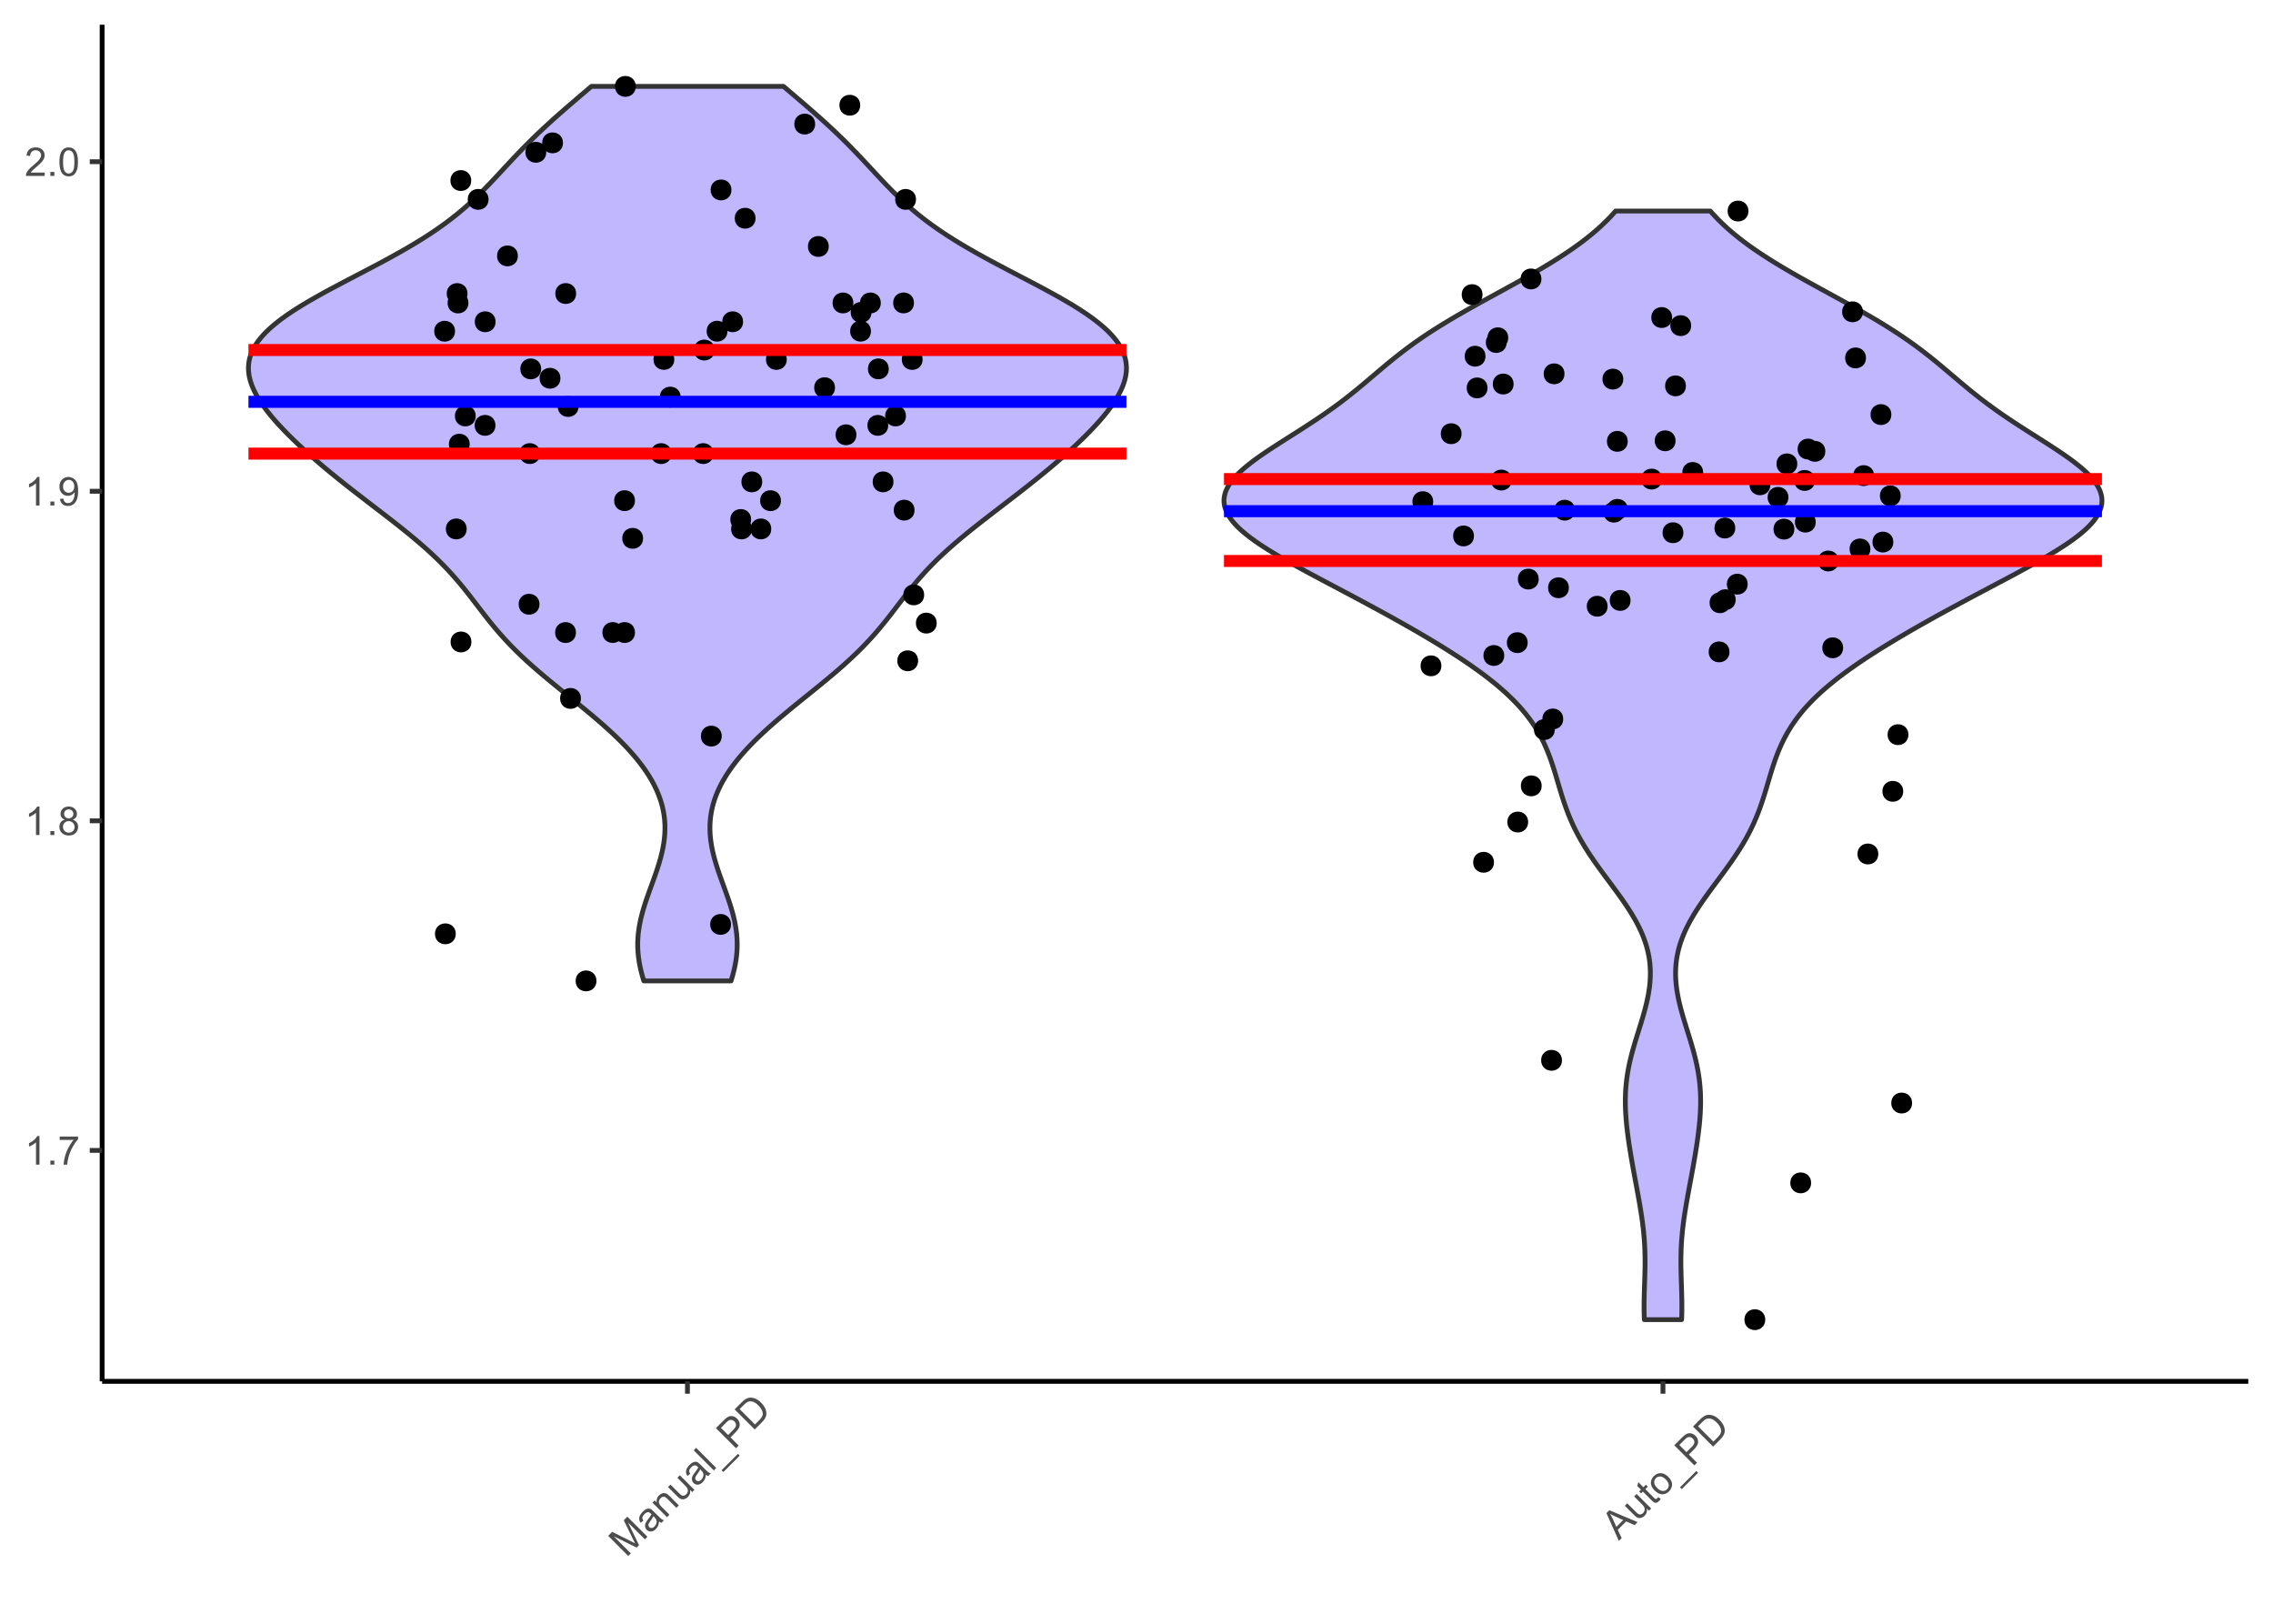 <?xml version="1.0" encoding="UTF-8"?>
<svg xmlns="http://www.w3.org/2000/svg" xmlns:xlink="http://www.w3.org/1999/xlink" width="504pt" height="360pt" viewBox="0 0 504 360" version="1.1">
<defs>
<g>
<symbol overflow="visible" id="glyph0-0">
<path style="stroke:none;" d="M 1.102 0 L 1.102 -5.5 L 5.5 -5.5 L 5.5 0 Z M 1.238 -0.137 L 5.363 -0.137 L 5.363 -5.363 L 1.238 -5.363 Z M 1.238 -0.137 "/>
</symbol>
<symbol overflow="visible" id="glyph0-1">
<path style="stroke:none;" d="M 3.277 0 L 2.504 0 L 2.504 -4.93 C 2.316 -4.75 2.074 -4.574 1.773 -4.395 C 1.469 -4.215 1.195 -4.082 0.957 -3.996 L 0.957 -4.742 C 1.387 -4.941 1.766 -5.188 2.09 -5.48 C 2.414 -5.77 2.645 -6.051 2.781 -6.324 L 3.277 -6.324 Z M 3.277 0 "/>
</symbol>
<symbol overflow="visible" id="glyph0-2">
<path style="stroke:none;" d="M 0.801 0 L 0.801 -0.883 L 1.68 -0.883 L 1.68 0 Z M 0.801 0 "/>
</symbol>
<symbol overflow="visible" id="glyph0-3">
<path style="stroke:none;" d="M 0.418 -5.473 L 0.418 -6.219 L 4.496 -6.219 L 4.496 -5.617 C 4.09 -5.188 3.691 -4.621 3.301 -3.914 C 2.902 -3.203 2.602 -2.473 2.391 -1.73 C 2.234 -1.199 2.133 -0.625 2.094 0 L 1.297 0 C 1.305 -0.492 1.402 -1.09 1.59 -1.793 C 1.773 -2.496 2.043 -3.172 2.391 -3.824 C 2.738 -4.477 3.109 -5.027 3.504 -5.473 Z M 0.418 -5.473 "/>
</symbol>
<symbol overflow="visible" id="glyph0-4">
<path style="stroke:none;" d="M 1.555 -3.418 C 1.23 -3.531 0.992 -3.699 0.84 -3.918 C 0.684 -4.133 0.609 -4.395 0.609 -4.699 C 0.609 -5.156 0.773 -5.539 1.102 -5.855 C 1.43 -6.164 1.867 -6.32 2.418 -6.324 C 2.969 -6.32 3.41 -6.16 3.746 -5.844 C 4.078 -5.523 4.246 -5.137 4.25 -4.68 C 4.246 -4.387 4.172 -4.133 4.02 -3.918 C 3.863 -3.699 3.629 -3.531 3.32 -3.418 C 3.707 -3.285 4 -3.082 4.203 -2.805 C 4.402 -2.52 4.504 -2.184 4.508 -1.801 C 4.504 -1.258 4.312 -0.805 3.934 -0.441 C 3.551 -0.074 3.051 0.105 2.434 0.109 C 1.809 0.105 1.309 -0.074 0.926 -0.441 C 0.543 -0.809 0.352 -1.27 0.355 -1.82 C 0.352 -2.23 0.457 -2.574 0.668 -2.852 C 0.875 -3.125 1.168 -3.312 1.555 -3.418 Z M 1.402 -4.727 C 1.398 -4.426 1.496 -4.184 1.688 -3.996 C 1.879 -3.805 2.129 -3.707 2.438 -3.711 C 2.734 -3.707 2.977 -3.801 3.168 -3.992 C 3.355 -4.176 3.449 -4.406 3.453 -4.684 C 3.449 -4.965 3.352 -5.203 3.16 -5.398 C 2.961 -5.586 2.719 -5.684 2.43 -5.688 C 2.129 -5.684 1.883 -5.59 1.691 -5.402 C 1.496 -5.215 1.398 -4.988 1.402 -4.727 Z M 1.152 -1.816 C 1.148 -1.598 1.199 -1.383 1.309 -1.176 C 1.41 -0.969 1.566 -0.809 1.773 -0.695 C 1.98 -0.582 2.203 -0.527 2.441 -0.527 C 2.809 -0.527 3.113 -0.645 3.355 -0.883 C 3.594 -1.121 3.715 -1.426 3.719 -1.793 C 3.715 -2.164 3.59 -2.469 3.344 -2.715 C 3.094 -2.957 2.785 -3.082 2.414 -3.082 C 2.051 -3.082 1.75 -2.961 1.512 -2.719 C 1.27 -2.477 1.148 -2.176 1.152 -1.816 Z M 1.152 -1.816 "/>
</symbol>
<symbol overflow="visible" id="glyph0-5">
<path style="stroke:none;" d="M 0.48 -1.457 L 1.227 -1.527 C 1.285 -1.172 1.406 -0.918 1.586 -0.762 C 1.762 -0.605 1.988 -0.527 2.27 -0.527 C 2.504 -0.527 2.715 -0.582 2.895 -0.691 C 3.074 -0.801 3.219 -0.945 3.336 -1.129 C 3.445 -1.309 3.543 -1.555 3.621 -1.863 C 3.699 -2.172 3.738 -2.484 3.738 -2.809 C 3.738 -2.84 3.734 -2.895 3.734 -2.965 C 3.578 -2.715 3.367 -2.512 3.102 -2.363 C 2.828 -2.207 2.539 -2.133 2.23 -2.137 C 1.707 -2.133 1.266 -2.32 0.906 -2.703 C 0.543 -3.078 0.363 -3.578 0.367 -4.199 C 0.363 -4.836 0.551 -5.348 0.93 -5.738 C 1.305 -6.125 1.777 -6.32 2.348 -6.324 C 2.754 -6.32 3.129 -6.211 3.469 -5.992 C 3.809 -5.77 4.066 -5.457 4.242 -5.051 C 4.418 -4.641 4.504 -4.047 4.508 -3.277 C 4.504 -2.469 4.418 -1.828 4.246 -1.355 C 4.07 -0.875 3.809 -0.512 3.465 -0.266 C 3.117 -0.016 2.715 0.105 2.25 0.109 C 1.758 0.105 1.355 -0.027 1.043 -0.301 C 0.73 -0.574 0.543 -0.961 0.48 -1.457 Z M 3.648 -4.238 C 3.645 -4.676 3.527 -5.027 3.293 -5.293 C 3.055 -5.551 2.77 -5.684 2.441 -5.684 C 2.094 -5.684 1.793 -5.543 1.543 -5.262 C 1.285 -4.98 1.16 -4.617 1.16 -4.172 C 1.16 -3.77 1.281 -3.441 1.523 -3.195 C 1.766 -2.941 2.062 -2.816 2.418 -2.82 C 2.773 -2.816 3.066 -2.941 3.301 -3.195 C 3.527 -3.441 3.645 -3.789 3.648 -4.238 Z M 3.648 -4.238 "/>
</symbol>
<symbol overflow="visible" id="glyph0-6">
<path style="stroke:none;" d="M 4.43 -0.742 L 4.43 0 L 0.266 0 C 0.258 -0.188 0.289 -0.367 0.355 -0.539 C 0.461 -0.82 0.629 -1.098 0.863 -1.375 C 1.094 -1.648 1.434 -1.965 1.879 -2.328 C 2.562 -2.887 3.023 -3.332 3.266 -3.664 C 3.5 -3.988 3.621 -4.301 3.625 -4.594 C 3.621 -4.898 3.512 -5.156 3.297 -5.367 C 3.074 -5.578 2.789 -5.684 2.441 -5.684 C 2.066 -5.684 1.77 -5.57 1.547 -5.348 C 1.32 -5.125 1.207 -4.816 1.207 -4.422 L 0.414 -4.504 C 0.465 -5.094 0.668 -5.543 1.027 -5.855 C 1.379 -6.164 1.855 -6.32 2.457 -6.324 C 3.059 -6.32 3.539 -6.152 3.891 -5.82 C 4.242 -5.484 4.418 -5.07 4.422 -4.578 C 4.418 -4.32 4.367 -4.074 4.266 -3.832 C 4.164 -3.59 3.992 -3.332 3.754 -3.062 C 3.512 -2.793 3.113 -2.426 2.562 -1.957 C 2.094 -1.566 1.797 -1.301 1.664 -1.16 C 1.531 -1.02 1.422 -0.879 1.34 -0.742 Z M 4.43 -0.742 "/>
</symbol>
<symbol overflow="visible" id="glyph0-7">
<path style="stroke:none;" d="M 0.367 -3.105 C 0.363 -3.848 0.438 -4.445 0.594 -4.902 C 0.742 -5.355 0.973 -5.707 1.277 -5.953 C 1.578 -6.199 1.957 -6.32 2.418 -6.324 C 2.754 -6.32 3.051 -6.254 3.309 -6.121 C 3.562 -5.984 3.773 -5.789 3.938 -5.531 C 4.102 -5.273 4.23 -4.961 4.328 -4.594 C 4.422 -4.227 4.469 -3.73 4.473 -3.105 C 4.469 -2.367 4.395 -1.77 4.242 -1.316 C 4.09 -0.859 3.863 -0.508 3.562 -0.262 C 3.258 -0.016 2.875 0.105 2.418 0.109 C 1.809 0.105 1.332 -0.109 0.988 -0.547 C 0.57 -1.066 0.363 -1.922 0.367 -3.105 Z M 1.16 -3.105 C 1.16 -2.07 1.281 -1.379 1.523 -1.039 C 1.766 -0.695 2.062 -0.527 2.418 -0.527 C 2.773 -0.527 3.074 -0.699 3.316 -1.043 C 3.559 -1.387 3.68 -2.074 3.68 -3.105 C 3.68 -4.145 3.559 -4.832 3.316 -5.172 C 3.074 -5.512 2.77 -5.684 2.41 -5.684 C 2.051 -5.684 1.77 -5.531 1.559 -5.234 C 1.293 -4.844 1.16 -4.137 1.16 -3.105 Z M 1.16 -3.105 "/>
</symbol>
<symbol overflow="visible" id="glyph1-0">
<path style="stroke:none;" d="M 0.777 -0.777 L -3.109 -4.668 L 0 -7.777 L 3.891 -3.891 Z M 0.777 -0.973 L 3.695 -3.891 L 0 -7.582 L -2.918 -4.668 Z M 0.777 -0.973 "/>
</symbol>
<symbol overflow="visible" id="glyph1-1">
<path style="stroke:none;" d="M 0.461 -0.461 L -3.992 -4.918 L -3.105 -5.805 L 1.102 -3.703 C 1.492 -3.508 1.781 -3.359 1.977 -3.258 C 1.859 -3.469 1.699 -3.785 1.496 -4.207 L -0.535 -8.375 L 0.258 -9.168 L 4.711 -4.711 L 4.145 -4.145 L 0.418 -7.871 L 2.852 -2.852 L 2.316 -2.316 L -2.762 -4.82 L 1.031 -1.031 Z M 0.461 -0.461 "/>
</symbol>
<symbol overflow="visible" id="glyph1-2">
<path style="stroke:none;" d="M 2.117 -2.914 C 2.082 -2.535 2.008 -2.219 1.895 -1.965 C 1.777 -1.703 1.613 -1.469 1.402 -1.254 C 1.043 -0.898 0.684 -0.711 0.32 -0.695 C -0.043 -0.676 -0.355 -0.801 -0.625 -1.074 C -0.781 -1.23 -0.891 -1.414 -0.949 -1.617 C -1.008 -1.82 -1.016 -2.02 -0.98 -2.215 C -0.941 -2.41 -0.871 -2.598 -0.77 -2.785 C -0.684 -2.918 -0.551 -3.109 -0.363 -3.355 C 0.023 -3.844 0.285 -4.23 0.422 -4.52 C 0.348 -4.59 0.301 -4.641 0.281 -4.664 C 0.062 -4.887 -0.145 -4.992 -0.344 -4.98 C -0.605 -4.965 -0.875 -4.816 -1.152 -4.543 C -1.406 -4.281 -1.551 -4.047 -1.586 -3.836 C -1.613 -3.621 -1.543 -3.371 -1.379 -3.086 L -1.988 -2.625 C -2.164 -2.902 -2.27 -3.164 -2.301 -3.418 C -2.328 -3.668 -2.273 -3.938 -2.141 -4.227 C -2.004 -4.508 -1.801 -4.793 -1.523 -5.074 C -1.25 -5.348 -0.992 -5.539 -0.758 -5.648 C -0.516 -5.754 -0.309 -5.797 -0.133 -5.781 C 0.047 -5.762 0.227 -5.695 0.41 -5.582 C 0.52 -5.504 0.695 -5.344 0.941 -5.105 L 1.672 -4.375 C 2.176 -3.863 2.508 -3.555 2.668 -3.445 C 2.824 -3.332 3 -3.246 3.195 -3.195 L 2.625 -2.625 C 2.453 -2.68 2.281 -2.773 2.117 -2.914 Z M 0.852 -4.09 C 0.73 -3.809 0.504 -3.441 0.164 -2.988 C -0.027 -2.73 -0.148 -2.535 -0.203 -2.402 C -0.254 -2.27 -0.266 -2.137 -0.238 -2.008 C -0.211 -1.879 -0.152 -1.77 -0.059 -1.676 C 0.086 -1.527 0.262 -1.461 0.473 -1.477 C 0.68 -1.488 0.891 -1.598 1.102 -1.812 C 1.312 -2.02 1.453 -2.254 1.523 -2.512 C 1.594 -2.766 1.59 -3.012 1.512 -3.254 C 1.445 -3.434 1.289 -3.648 1.051 -3.891 Z M 0.852 -4.09 "/>
</symbol>
<symbol overflow="visible" id="glyph1-3">
<path style="stroke:none;" d="M 0.41 -0.41 L -2.816 -3.637 L -2.324 -4.129 L -1.867 -3.672 C -1.98 -4.262 -1.816 -4.781 -1.371 -5.23 C -1.176 -5.422 -0.961 -5.566 -0.727 -5.66 C -0.492 -5.754 -0.277 -5.781 -0.086 -5.75 C 0.105 -5.715 0.293 -5.641 0.484 -5.52 C 0.605 -5.434 0.793 -5.266 1.047 -5.016 L 3.031 -3.031 L 2.484 -2.484 L 0.523 -4.449 C 0.297 -4.668 0.113 -4.812 -0.039 -4.883 C -0.191 -4.945 -0.355 -4.961 -0.531 -4.922 C -0.703 -4.879 -0.863 -4.785 -1.012 -4.641 C -1.242 -4.406 -1.367 -4.129 -1.391 -3.812 C -1.41 -3.496 -1.215 -3.133 -0.805 -2.719 L 0.957 -0.957 Z M 0.41 -0.41 "/>
</symbol>
<symbol overflow="visible" id="glyph1-4">
<path style="stroke:none;" d="M 2.523 -2.523 L 2.051 -3 C 2.164 -2.383 2.004 -1.859 1.574 -1.43 C 1.383 -1.234 1.168 -1.09 0.93 -1.004 C 0.691 -0.91 0.477 -0.879 0.289 -0.91 C 0.094 -0.938 -0.094 -1.02 -0.285 -1.148 C -0.414 -1.234 -0.594 -1.391 -0.828 -1.625 L -2.828 -3.625 L -2.281 -4.172 L -0.492 -2.383 C -0.203 -2.094 0 -1.914 0.117 -1.84 C 0.297 -1.73 0.48 -1.688 0.676 -1.719 C 0.863 -1.742 1.043 -1.84 1.211 -2.008 C 1.371 -2.168 1.484 -2.363 1.547 -2.594 C 1.605 -2.82 1.59 -3.035 1.508 -3.242 C 1.422 -3.445 1.242 -3.688 0.969 -3.965 L -0.758 -5.695 L -0.211 -6.242 L 3.016 -3.016 Z M 2.523 -2.523 "/>
</symbol>
<symbol overflow="visible" id="glyph1-5">
<path style="stroke:none;" d="M 0.398 -0.398 L -4.055 -4.852 L -3.508 -5.398 L 0.945 -0.945 Z M 0.398 -0.398 "/>
</symbol>
<symbol overflow="visible" id="glyph1-6">
<path style="stroke:none;" d="M 1.141 1.332 L 0.746 0.938 L 4.371 -2.688 L 4.766 -2.293 Z M 1.141 1.332 "/>
</symbol>
<symbol overflow="visible" id="glyph1-7">
<path style="stroke:none;" d="M 0.48 -0.48 L -3.973 -4.934 L -2.293 -6.613 C -1.996 -6.906 -1.758 -7.117 -1.574 -7.25 C -1.316 -7.43 -1.062 -7.543 -0.816 -7.59 C -0.562 -7.633 -0.301 -7.609 -0.027 -7.52 C 0.246 -7.422 0.492 -7.266 0.715 -7.047 C 1.09 -6.664 1.289 -6.223 1.312 -5.723 C 1.336 -5.219 1.031 -4.652 0.402 -4.023 L -0.742 -2.879 L 1.07 -1.07 Z M -1.266 -3.406 L -0.117 -4.559 C 0.266 -4.938 0.465 -5.277 0.484 -5.582 C 0.5 -5.883 0.379 -6.164 0.125 -6.422 C -0.062 -6.605 -0.266 -6.715 -0.496 -6.758 C -0.719 -6.793 -0.93 -6.758 -1.129 -6.648 C -1.254 -6.574 -1.449 -6.402 -1.719 -6.137 L -2.859 -5 Z M -1.266 -3.406 "/>
</symbol>
<symbol overflow="visible" id="glyph1-8">
<path style="stroke:none;" d="M 0.48 -0.48 L -3.973 -4.934 L -2.441 -6.469 C -2.094 -6.812 -1.809 -7.055 -1.582 -7.199 C -1.27 -7.391 -0.945 -7.5 -0.609 -7.531 C -0.18 -7.562 0.246 -7.484 0.676 -7.297 C 1.098 -7.102 1.512 -6.809 1.91 -6.414 C 2.246 -6.074 2.504 -5.734 2.691 -5.395 C 2.871 -5.055 2.988 -4.738 3.035 -4.441 C 3.082 -4.145 3.082 -3.875 3.035 -3.633 C 2.984 -3.387 2.879 -3.133 2.727 -2.879 C 2.566 -2.617 2.355 -2.355 2.086 -2.086 Z M 0.543 -1.594 L 1.496 -2.547 C 1.785 -2.84 1.988 -3.098 2.102 -3.32 C 2.215 -3.539 2.273 -3.75 2.273 -3.949 C 2.273 -4.23 2.191 -4.527 2.035 -4.84 C 1.871 -5.152 1.625 -5.477 1.293 -5.816 C 0.824 -6.281 0.395 -6.562 -0.008 -6.66 C -0.406 -6.754 -0.762 -6.734 -1.07 -6.605 C -1.285 -6.504 -1.57 -6.281 -1.922 -5.934 L -2.859 -5 Z M 0.543 -1.594 "/>
</symbol>
<symbol overflow="visible" id="glyph1-9">
<path style="stroke:none;" d="M -0.008 0.008 L -2.754 -6.156 L -2.117 -6.789 L 4.16 -4.16 L 3.488 -3.488 L 1.621 -4.316 L -0.242 -2.453 L 0.617 -0.617 Z M -0.555 -3.105 L 0.957 -4.617 L -0.742 -5.383 C -1.254 -5.613 -1.668 -5.816 -1.98 -5.992 C -1.75 -5.645 -1.547 -5.281 -1.371 -4.902 Z M -0.555 -3.105 "/>
</symbol>
<symbol overflow="visible" id="glyph1-10">
<path style="stroke:none;" d="M 1.113 -2.094 L 1.676 -1.688 C 1.555 -1.5 1.434 -1.344 1.312 -1.227 C 1.113 -1.023 0.926 -0.902 0.758 -0.859 C 0.582 -0.809 0.422 -0.812 0.277 -0.875 C 0.129 -0.93 -0.105 -1.125 -0.434 -1.457 L -2.289 -3.312 L -2.691 -2.91 L -3.117 -3.336 L -2.715 -3.738 L -3.516 -4.535 L -3.301 -5.41 L -2.172 -4.281 L -1.621 -4.832 L -1.195 -4.406 L -1.746 -3.855 L 0.141 -1.969 C 0.297 -1.812 0.406 -1.719 0.469 -1.695 C 0.531 -1.668 0.598 -1.664 0.668 -1.684 C 0.738 -1.699 0.812 -1.75 0.895 -1.832 C 0.953 -1.891 1.027 -1.977 1.113 -2.094 Z M 1.113 -2.094 "/>
</symbol>
<symbol overflow="visible" id="glyph1-11">
<path style="stroke:none;" d="M -1.406 -1.82 C -2.004 -2.414 -2.277 -3.023 -2.234 -3.645 C -2.195 -4.16 -1.977 -4.617 -1.578 -5.02 C -1.133 -5.461 -0.625 -5.676 -0.055 -5.668 C 0.516 -5.656 1.055 -5.398 1.57 -4.891 C 1.984 -4.473 2.246 -4.082 2.363 -3.723 C 2.473 -3.355 2.477 -2.992 2.375 -2.625 C 2.266 -2.254 2.074 -1.926 1.793 -1.648 C 1.34 -1.191 0.828 -0.973 0.262 -0.984 C -0.305 -0.996 -0.859 -1.273 -1.406 -1.82 Z M -0.844 -2.383 C -0.43 -1.965 -0.031 -1.746 0.352 -1.723 C 0.738 -1.699 1.066 -1.824 1.344 -2.098 C 1.609 -2.367 1.734 -2.695 1.711 -3.082 C 1.684 -3.469 1.457 -3.875 1.035 -4.301 C 0.633 -4.699 0.242 -4.91 -0.141 -4.934 C -0.527 -4.957 -0.855 -4.832 -1.129 -4.566 C -1.398 -4.289 -1.523 -3.961 -1.5 -3.578 C -1.477 -3.191 -1.258 -2.793 -0.844 -2.383 Z M -0.844 -2.383 "/>
</symbol>
</g>
</defs>
<g id="surface94">
<rect x="0" y="0" width="504" height="360" style="fill:rgb(100%,100%,100%);fill-opacity:1;stroke:none;"/>
<rect x="0" y="0" width="504" height="360" style="fill:rgb(100%,100%,100%);fill-opacity:1;stroke:none;"/>
<path style="fill:none;stroke-width:1.067;stroke-linecap:round;stroke-linejoin:round;stroke:rgb(100%,100%,100%);stroke-opacity:1;stroke-miterlimit:10;" d="M 0 360 L 504 360 L 504 0 L 0 0 Z M 0 360 "/>
<path style="fill-rule:nonzero;fill:rgb(51.765%,43.922%,100%);fill-opacity:0.502;stroke-width:1.067;stroke-linecap:round;stroke-linejoin:round;stroke:rgb(20%,20%,20%);stroke-opacity:1;stroke-miterlimit:10;" d="M 142.762 217.477 L 142.645 217.09 L 142.527 216.699 L 142.414 216.312 L 142.309 215.926 L 142.207 215.535 L 142.113 215.148 L 142.023 214.762 L 141.938 214.371 L 141.859 213.984 L 141.785 213.598 L 141.719 213.207 L 141.66 212.82 L 141.605 212.434 L 141.559 212.043 L 141.516 211.656 L 141.48 211.266 L 141.453 210.879 L 141.43 210.492 L 141.414 210.102 L 141.406 209.715 L 141.402 209.328 L 141.406 208.938 L 141.418 208.551 L 141.438 208.164 L 141.461 207.773 L 141.492 207.387 L 141.527 207 L 141.574 206.609 L 141.625 206.223 L 141.68 205.832 L 141.742 205.445 L 141.809 205.059 L 141.883 204.668 L 142.047 203.895 L 142.137 203.504 L 142.332 202.73 L 142.438 202.34 L 142.543 201.953 L 142.656 201.566 L 142.773 201.176 L 142.895 200.789 L 143.016 200.398 L 143.273 199.625 L 143.406 199.234 L 143.539 198.848 L 143.676 198.461 L 143.812 198.07 L 143.949 197.684 L 144.09 197.297 L 144.23 196.906 L 144.512 196.133 L 144.656 195.742 L 144.797 195.355 L 144.934 194.965 L 145.074 194.578 L 145.211 194.191 L 145.348 193.801 L 145.613 193.027 L 145.742 192.637 L 145.867 192.25 L 145.988 191.863 L 146.109 191.473 L 146.227 191.086 L 146.336 190.699 L 146.445 190.309 L 146.551 189.922 L 146.648 189.531 L 146.742 189.145 L 146.832 188.758 L 146.914 188.367 L 146.996 187.98 L 147.066 187.594 L 147.133 187.203 L 147.195 186.816 L 147.246 186.43 L 147.297 186.039 L 147.34 185.652 L 147.371 185.266 L 147.402 184.875 L 147.422 184.488 L 147.434 184.098 L 147.441 183.711 L 147.441 183.324 L 147.434 182.934 L 147.418 182.547 L 147.391 182.16 L 147.363 181.77 L 147.32 181.383 L 147.273 180.996 L 147.223 180.605 L 147.156 180.219 L 147.086 179.832 L 147.008 179.441 L 146.918 179.055 L 146.824 178.664 L 146.719 178.277 L 146.605 177.891 L 146.488 177.5 L 146.355 177.113 L 146.219 176.727 L 146.074 176.336 L 145.918 175.949 L 145.758 175.562 L 145.59 175.172 L 145.223 174.398 L 145.027 174.008 L 144.82 173.621 L 144.613 173.23 L 144.391 172.844 L 144.16 172.457 L 143.926 172.066 L 143.68 171.68 L 143.43 171.293 L 143.168 170.902 L 142.898 170.516 L 142.625 170.129 L 142.336 169.738 L 142.047 169.352 L 141.746 168.965 L 141.438 168.574 L 141.125 168.188 L 140.801 167.797 L 140.469 167.41 L 140.133 167.023 L 139.789 166.633 L 139.438 166.246 L 139.078 165.859 L 138.711 165.469 L 138.34 165.082 L 137.961 164.695 L 137.574 164.305 L 137.184 163.918 L 136.789 163.531 L 136.383 163.141 L 135.973 162.754 L 135.559 162.363 L 135.137 161.977 L 134.711 161.59 L 134.277 161.199 L 133.844 160.812 L 133.402 160.426 L 132.957 160.035 L 132.508 159.648 L 132.055 159.262 L 131.594 158.871 L 131.137 158.484 L 130.668 158.098 L 130.203 157.707 L 129.734 157.32 L 129.262 156.93 L 128.309 156.156 L 127.832 155.766 L 126.871 154.992 L 126.391 154.602 L 125.43 153.828 L 124.949 153.438 L 124.469 153.051 L 123.992 152.664 L 123.512 152.273 L 123.039 151.887 L 122.562 151.496 L 122.09 151.109 L 121.621 150.723 L 121.156 150.332 L 120.691 149.945 L 120.23 149.559 L 119.773 149.168 L 119.32 148.781 L 118.871 148.395 L 118.426 148.004 L 117.984 147.617 L 117.551 147.23 L 117.117 146.84 L 116.695 146.453 L 116.273 146.062 L 115.855 145.676 L 115.449 145.289 L 115.043 144.898 L 114.645 144.512 L 114.25 144.125 L 113.863 143.734 L 113.48 143.348 L 113.105 142.961 L 112.734 142.57 L 112.008 141.797 L 111.656 141.406 L 111.305 141.02 L 110.961 140.629 L 110.621 140.242 L 110.289 139.855 L 109.957 139.465 L 109.309 138.691 L 108.992 138.301 L 108.676 137.914 L 108.367 137.527 L 108.059 137.137 L 107.449 136.363 L 107.148 135.973 L 106.848 135.586 L 106.551 135.195 L 106.25 134.809 L 105.953 134.422 L 105.656 134.031 L 105.062 133.258 L 104.762 132.867 L 104.465 132.48 L 104.164 132.094 L 103.859 131.703 L 103.242 130.93 L 102.934 130.539 L 102.617 130.152 L 102.297 129.762 L 101.977 129.375 L 101.648 128.988 L 101.316 128.598 L 100.645 127.824 L 100.297 127.434 L 99.945 127.047 L 99.59 126.66 L 99.227 126.27 L 98.859 125.883 L 98.488 125.496 L 98.105 125.105 L 97.723 124.719 L 97.332 124.328 L 96.934 123.941 L 96.531 123.555 L 96.121 123.164 L 95.707 122.777 L 95.289 122.391 L 94.859 122 L 94.43 121.613 L 93.992 121.227 L 93.547 120.836 L 93.102 120.449 L 92.648 120.062 L 92.191 119.672 L 91.727 119.285 L 91.258 118.895 L 90.789 118.508 L 90.312 118.121 L 89.832 117.73 L 89.352 117.344 L 88.863 116.957 L 88.375 116.566 L 87.391 115.793 L 86.891 115.402 L 86.395 115.016 L 85.895 114.629 L 85.391 114.238 L 84.887 113.852 L 84.383 113.461 L 83.879 113.074 L 83.371 112.688 L 82.867 112.297 L 82.359 111.91 L 81.855 111.523 L 81.348 111.133 L 80.34 110.359 L 79.836 109.969 L 78.836 109.195 L 78.336 108.805 L 77.84 108.418 L 77.344 108.027 L 76.359 107.254 L 75.871 106.863 L 74.902 106.09 L 74.422 105.699 L 73.469 104.926 L 73 104.535 L 72.531 104.148 L 72.066 103.762 L 71.602 103.371 L 71.145 102.984 L 70.688 102.594 L 69.789 101.82 L 69.344 101.43 L 68.902 101.043 L 68.465 100.656 L 68.031 100.266 L 67.18 99.492 L 66.758 99.102 L 66.34 98.715 L 65.926 98.328 L 65.52 97.938 L 65.117 97.551 L 64.715 97.16 L 63.934 96.387 L 63.551 95.996 L 63.172 95.609 L 62.797 95.223 L 62.43 94.832 L 62.066 94.445 L 61.707 94.059 L 61.359 93.668 L 61.016 93.281 L 60.676 92.895 L 60.348 92.504 L 60.023 92.117 L 59.707 91.727 L 59.398 91.34 L 59.094 90.953 L 58.805 90.562 L 58.52 90.176 L 58.238 89.789 L 57.977 89.398 L 57.719 89.012 L 57.469 88.625 L 57.23 88.234 L 57.004 87.848 L 56.785 87.461 L 56.582 87.07 L 56.387 86.684 L 56.207 86.293 L 56.035 85.906 L 55.875 85.52 L 55.734 85.129 L 55.605 84.742 L 55.488 84.355 L 55.387 83.965 L 55.297 83.578 L 55.223 83.191 L 55.168 82.801 L 55.121 82.414 L 55.102 82.027 L 55.09 81.637 L 55.094 81.25 L 55.125 80.859 L 55.164 80.473 L 55.223 80.086 L 55.305 79.695 L 55.395 79.309 L 55.512 78.922 L 55.648 78.531 L 55.793 78.145 L 55.969 77.758 L 56.16 77.367 L 56.367 76.98 L 56.602 76.594 L 56.844 76.203 L 57.117 75.816 L 57.406 75.426 L 57.707 75.039 L 58.039 74.652 L 58.383 74.262 L 58.746 73.875 L 59.137 73.488 L 59.535 73.098 L 59.961 72.711 L 60.402 72.324 L 60.855 71.934 L 61.336 71.547 L 61.832 71.16 L 62.34 70.77 L 62.871 70.383 L 63.414 69.992 L 63.973 69.605 L 64.551 69.219 L 65.141 68.828 L 65.746 68.441 L 66.363 68.055 L 66.992 67.664 L 67.637 67.277 L 68.293 66.891 L 68.957 66.5 L 69.637 66.113 L 70.32 65.727 L 71.016 65.336 L 71.719 64.949 L 72.43 64.559 L 73.148 64.172 L 73.871 63.785 L 74.598 63.395 L 75.332 63.008 L 76.07 62.621 L 76.809 62.23 L 78.293 61.457 L 79.039 61.066 L 79.781 60.68 L 80.527 60.293 L 81.266 59.902 L 82.008 59.516 L 82.746 59.125 L 84.207 58.352 L 84.93 57.961 L 85.648 57.574 L 86.363 57.188 L 87.07 56.797 L 87.77 56.41 L 88.465 56.023 L 89.148 55.633 L 89.824 55.246 L 90.496 54.859 L 91.152 54.469 L 91.805 54.082 L 92.445 53.691 L 93.078 53.305 L 93.703 52.918 L 94.312 52.527 L 94.914 52.141 L 95.508 51.754 L 96.09 51.363 L 96.66 50.977 L 97.223 50.59 L 97.77 50.199 L 98.312 49.812 L 98.844 49.426 L 99.363 49.035 L 99.875 48.648 L 100.375 48.258 L 100.867 47.871 L 101.352 47.484 L 101.824 47.094 L 102.289 46.707 L 102.742 46.32 L 103.191 45.93 L 103.633 45.543 L 104.062 45.156 L 104.488 44.766 L 104.91 44.379 L 105.32 43.992 L 105.727 43.602 L 106.125 43.215 L 106.52 42.824 L 106.91 42.438 L 107.293 42.051 L 107.676 41.66 L 108.055 41.273 L 108.426 40.887 L 108.797 40.496 L 109.531 39.723 L 109.895 39.332 L 110.258 38.945 L 110.617 38.559 L 110.98 38.168 L 111.34 37.781 L 111.699 37.391 L 112.059 37.004 L 112.422 36.617 L 112.781 36.227 L 113.508 35.453 L 113.871 35.062 L 114.238 34.676 L 114.609 34.289 L 114.98 33.898 L 115.73 33.125 L 116.109 32.734 L 116.492 32.348 L 116.875 31.957 L 117.656 31.184 L 118.051 30.793 L 118.848 30.02 L 119.254 29.629 L 119.66 29.242 L 120.074 28.855 L 120.484 28.465 L 120.906 28.078 L 121.324 27.691 L 121.75 27.301 L 122.176 26.914 L 122.605 26.523 L 123.039 26.137 L 123.477 25.75 L 123.914 25.359 L 124.797 24.586 L 125.242 24.195 L 126.141 23.422 L 126.59 23.031 L 127.496 22.258 L 127.949 21.867 L 128.402 21.48 L 128.859 21.09 L 129.312 20.703 L 129.77 20.316 L 130.227 19.926 L 131.133 19.152 L 173.723 19.152 L 174.176 19.539 L 174.633 19.926 L 175.086 20.316 L 176 21.09 L 176.453 21.48 L 176.91 21.867 L 177.363 22.258 L 178.27 23.031 L 178.719 23.422 L 179.168 23.809 L 179.613 24.195 L 180.059 24.586 L 180.504 24.973 L 180.945 25.359 L 181.383 25.75 L 182.25 26.523 L 182.68 26.914 L 183.109 27.301 L 183.531 27.691 L 183.953 28.078 L 184.371 28.465 L 184.785 28.855 L 185.605 29.629 L 186.008 30.02 L 186.41 30.406 L 186.809 30.793 L 187.199 31.184 L 187.594 31.57 L 187.98 31.957 L 188.367 32.348 L 188.746 32.734 L 189.125 33.125 L 189.504 33.512 L 189.879 33.898 L 190.246 34.289 L 190.617 34.676 L 190.984 35.062 L 191.348 35.453 L 191.715 35.84 L 192.074 36.227 L 192.438 36.617 L 193.156 37.391 L 193.52 37.781 L 193.879 38.168 L 194.238 38.559 L 194.598 38.945 L 194.961 39.332 L 195.328 39.723 L 195.691 40.109 L 196.059 40.496 L 196.43 40.887 L 196.805 41.273 L 197.184 41.66 L 197.562 42.051 L 197.945 42.438 L 198.336 42.824 L 198.73 43.215 L 199.133 43.602 L 199.539 43.992 L 199.949 44.379 L 200.367 44.766 L 200.793 45.156 L 201.227 45.543 L 201.668 45.93 L 202.113 46.32 L 202.57 46.707 L 203.035 47.094 L 203.508 47.484 L 203.988 47.871 L 204.48 48.258 L 204.98 48.648 L 205.492 49.035 L 206.016 49.426 L 206.543 49.812 L 207.086 50.199 L 207.637 50.59 L 208.195 50.977 L 208.77 51.363 L 209.348 51.754 L 209.941 52.141 L 210.543 52.527 L 211.156 52.918 L 211.777 53.305 L 212.41 53.691 L 213.051 54.082 L 213.703 54.469 L 214.363 54.859 L 215.031 55.246 L 215.711 55.633 L 216.391 56.023 L 217.086 56.41 L 217.789 56.797 L 218.492 57.188 L 219.207 57.574 L 219.926 57.961 L 220.652 58.352 L 221.379 58.738 L 222.113 59.125 L 222.852 59.516 L 223.59 59.902 L 224.332 60.293 L 225.074 60.68 L 225.82 61.066 L 226.562 61.457 L 228.047 62.23 L 228.789 62.621 L 230.258 63.395 L 230.984 63.785 L 231.711 64.172 L 232.426 64.559 L 233.137 64.949 L 233.84 65.336 L 234.535 65.727 L 235.223 66.113 L 235.898 66.5 L 236.566 66.891 L 237.219 67.277 L 237.867 67.664 L 238.492 68.055 L 239.113 68.441 L 239.719 68.828 L 240.305 69.219 L 240.883 69.605 L 241.441 69.992 L 241.984 70.383 L 242.52 70.77 L 243.027 71.16 L 243.52 71.547 L 244 71.934 L 244.457 72.324 L 244.898 72.711 L 245.32 73.098 L 245.723 73.488 L 246.109 73.875 L 246.473 74.262 L 246.82 74.652 L 247.148 75.039 L 247.453 75.426 L 247.742 75.816 L 248.012 76.203 L 248.258 76.594 L 248.488 76.98 L 248.699 77.367 L 248.887 77.758 L 249.062 78.145 L 249.211 78.531 L 249.344 78.922 L 249.461 79.309 L 249.555 79.695 L 249.633 80.086 L 249.695 80.473 L 249.734 80.859 L 249.762 81.25 L 249.766 81.637 L 249.758 82.027 L 249.734 82.414 L 249.691 82.801 L 249.633 83.191 L 249.562 83.578 L 249.473 83.965 L 249.371 84.355 L 249.254 84.742 L 249.121 85.129 L 248.98 85.52 L 248.82 85.906 L 248.652 86.293 L 248.473 86.684 L 248.273 87.07 L 248.07 87.461 L 247.855 87.848 L 247.625 88.234 L 247.391 88.625 L 247.141 89.012 L 246.883 89.398 L 246.617 89.789 L 246.34 90.176 L 246.055 90.562 L 245.762 90.953 L 245.461 91.34 L 245.152 91.727 L 244.836 92.117 L 244.512 92.504 L 244.18 92.895 L 243.84 93.281 L 243.496 93.668 L 243.148 94.059 L 242.43 94.832 L 242.062 95.223 L 241.688 95.609 L 241.309 95.996 L 240.922 96.387 L 240.535 96.773 L 240.141 97.16 L 239.742 97.551 L 239.336 97.938 L 238.93 98.328 L 238.102 99.102 L 237.68 99.492 L 237.254 99.879 L 236.824 100.266 L 236.391 100.656 L 235.516 101.43 L 235.07 101.82 L 234.621 102.207 L 234.168 102.594 L 233.715 102.984 L 233.254 103.371 L 232.793 103.762 L 232.328 104.148 L 231.859 104.535 L 231.387 104.926 L 230.434 105.699 L 229.953 106.09 L 228.984 106.863 L 228.496 107.254 L 228.008 107.641 L 227.512 108.027 L 227.02 108.418 L 226.523 108.805 L 226.023 109.195 L 225.523 109.582 L 225.02 109.969 L 224.516 110.359 L 224.016 110.746 L 223.508 111.133 L 223.004 111.523 L 222.496 111.91 L 221.992 112.297 L 221.484 112.688 L 220.477 113.461 L 219.969 113.852 L 219.465 114.238 L 218.965 114.629 L 217.965 115.402 L 217.469 115.793 L 216.973 116.18 L 216.48 116.566 L 215.992 116.957 L 215.504 117.344 L 215.023 117.73 L 214.543 118.121 L 213.598 118.895 L 213.129 119.285 L 212.668 119.672 L 212.211 120.062 L 211.754 120.449 L 211.309 120.836 L 210.867 121.227 L 210.43 121.613 L 209.996 122 L 209.57 122.391 L 209.148 122.777 L 208.734 123.164 L 208.324 123.555 L 207.922 123.941 L 207.527 124.328 L 207.133 124.719 L 206.75 125.105 L 206.371 125.496 L 205.996 125.883 L 205.629 126.27 L 205.266 126.66 L 204.91 127.047 L 204.562 127.434 L 204.215 127.824 L 203.875 128.211 L 203.539 128.598 L 203.207 128.988 L 202.559 129.762 L 202.238 130.152 L 201.926 130.539 L 201.613 130.93 L 201.305 131.316 L 201 131.703 L 200.695 132.094 L 200.094 132.867 L 199.797 133.258 L 199.496 133.645 L 199.199 134.031 L 198.902 134.422 L 198.309 135.195 L 198.008 135.586 L 197.711 135.973 L 197.41 136.363 L 196.801 137.137 L 196.492 137.527 L 195.867 138.301 L 195.547 138.691 L 195.227 139.078 L 194.902 139.465 L 194.57 139.855 L 194.234 140.242 L 193.895 140.629 L 193.551 141.02 L 193.203 141.406 L 192.848 141.797 L 192.488 142.184 L 192.125 142.57 L 191.75 142.961 L 191.375 143.348 L 190.996 143.734 L 190.605 144.125 L 190.211 144.512 L 189.812 144.898 L 189.41 145.289 L 189 145.676 L 188.582 146.062 L 188.164 146.453 L 187.738 146.84 L 187.305 147.23 L 186.871 147.617 L 186.43 148.004 L 185.984 148.395 L 185.539 148.781 L 185.082 149.168 L 184.625 149.559 L 184.168 149.945 L 183.703 150.332 L 183.234 150.723 L 182.766 151.109 L 182.293 151.496 L 181.82 151.887 L 181.344 152.273 L 180.867 152.664 L 179.906 153.438 L 179.426 153.828 L 178.465 154.602 L 177.984 154.992 L 177.504 155.379 L 177.027 155.766 L 176.547 156.156 L 176.07 156.543 L 175.598 156.93 L 175.125 157.32 L 174.656 157.707 L 174.188 158.098 L 173.723 158.484 L 173.262 158.871 L 172.805 159.262 L 172.352 159.648 L 171.902 160.035 L 171.457 160.426 L 171.016 160.812 L 170.578 161.199 L 170.145 161.59 L 169.301 162.363 L 168.883 162.754 L 168.477 163.141 L 168.07 163.531 L 167.672 163.918 L 167.281 164.305 L 166.895 164.695 L 166.516 165.082 L 166.145 165.469 L 165.777 165.859 L 165.422 166.246 L 165.07 166.633 L 164.723 167.023 L 164.387 167.41 L 164.055 167.797 L 163.734 168.188 L 163.418 168.574 L 163.109 168.965 L 162.812 169.352 L 162.52 169.738 L 162.234 170.129 L 161.957 170.516 L 161.688 170.902 L 161.43 171.293 L 161.176 171.68 L 160.93 172.066 L 160.695 172.457 L 160.469 172.844 L 160.246 173.23 L 160.035 173.621 L 159.832 174.008 L 159.637 174.398 L 159.449 174.785 L 159.27 175.172 L 159.098 175.562 L 158.938 175.949 L 158.781 176.336 L 158.637 176.727 L 158.5 177.113 L 158.371 177.5 L 158.25 177.891 L 158.137 178.277 L 158.035 178.664 L 157.938 179.055 L 157.852 179.441 L 157.773 179.832 L 157.699 180.219 L 157.637 180.605 L 157.582 180.996 L 157.535 181.383 L 157.496 181.77 L 157.465 182.16 L 157.441 182.547 L 157.426 182.934 L 157.418 183.324 L 157.414 183.711 L 157.422 184.098 L 157.438 184.488 L 157.457 184.875 L 157.484 185.266 L 157.52 185.652 L 157.559 186.039 L 157.609 186.43 L 157.664 186.816 L 157.723 187.203 L 157.793 187.594 L 157.863 187.98 L 157.941 188.367 L 158.027 188.758 L 158.113 189.145 L 158.211 189.531 L 158.309 189.922 L 158.41 190.309 L 158.52 190.699 L 158.746 191.473 L 158.867 191.863 L 158.988 192.25 L 159.117 192.637 L 159.246 193.027 L 159.375 193.414 L 159.512 193.801 L 159.645 194.191 L 159.785 194.578 L 159.922 194.965 L 160.062 195.355 L 160.203 195.742 L 160.344 196.133 L 160.625 196.906 L 160.766 197.297 L 161.047 198.07 L 161.184 198.461 L 161.32 198.848 L 161.453 199.234 L 161.586 199.625 L 161.715 200.012 L 161.84 200.398 L 161.965 200.789 L 162.082 201.176 L 162.199 201.566 L 162.312 201.953 L 162.422 202.34 L 162.527 202.73 L 162.625 203.117 L 162.719 203.504 L 162.809 203.895 L 162.895 204.281 L 162.973 204.668 L 163.047 205.059 L 163.113 205.445 L 163.176 205.832 L 163.234 206.223 L 163.281 206.609 L 163.328 207 L 163.363 207.387 L 163.395 207.773 L 163.422 208.164 L 163.438 208.551 L 163.449 208.938 L 163.453 209.328 L 163.453 209.715 L 163.445 210.102 L 163.43 210.492 L 163.406 210.879 L 163.379 211.266 L 163.34 211.656 L 163.301 212.043 L 163.254 212.434 L 163.199 212.82 L 163.137 213.207 L 163.07 213.598 L 162.996 213.984 L 162.918 214.371 L 162.832 214.762 L 162.742 215.148 L 162.648 215.535 L 162.547 215.926 L 162.441 216.312 L 162.332 216.699 L 162.215 217.09 L 162.094 217.477 Z M 142.762 217.477 "/>
<path style="fill-rule:nonzero;fill:rgb(51.765%,43.922%,100%);fill-opacity:0.502;stroke-width:1.067;stroke-linecap:round;stroke-linejoin:round;stroke:rgb(20%,20%,20%);stroke-opacity:1;stroke-miterlimit:10;" d="M 364.605 292.582 L 364.586 292.102 L 364.57 291.621 L 364.559 291.141 L 364.551 290.66 L 364.547 290.176 L 364.543 289.695 L 364.555 288.254 L 364.566 287.773 L 364.574 287.293 L 364.59 286.812 L 364.602 286.328 L 364.695 283.445 L 364.711 282.961 L 364.746 281.52 L 364.754 281.039 L 364.762 280.078 L 364.766 279.594 L 364.762 279.113 L 364.746 278.152 L 364.734 277.672 L 364.719 277.191 L 364.699 276.711 L 364.676 276.227 L 364.648 275.746 L 364.586 274.785 L 364.547 274.305 L 364.461 273.344 L 364.41 272.863 L 364.359 272.379 L 364.242 271.418 L 364.18 270.938 L 364.047 269.977 L 363.977 269.496 L 363.902 269.012 L 363.828 268.531 L 363.672 267.57 L 363.508 266.609 L 363.422 266.129 L 363.336 265.645 L 363.164 264.684 L 362.984 263.723 L 362.898 263.242 L 362.809 262.762 L 362.719 262.277 L 362.449 260.836 L 362.363 260.355 L 362.273 259.875 L 362.188 259.395 L 362.098 258.91 L 361.926 257.949 L 361.762 256.988 L 361.676 256.508 L 361.52 255.547 L 361.438 255.062 L 361.215 253.621 L 361.074 252.66 L 361.008 252.18 L 360.945 251.695 L 360.883 251.215 L 360.824 250.734 L 360.715 249.773 L 360.664 249.293 L 360.617 248.812 L 360.574 248.328 L 360.504 247.367 L 360.473 246.887 L 360.445 246.406 L 360.406 245.445 L 360.395 244.961 L 360.391 244.48 L 360.391 244 L 360.395 243.52 L 360.406 243.039 L 360.422 242.559 L 360.441 242.078 L 360.469 241.598 L 360.504 241.113 L 360.547 240.633 L 360.594 240.152 L 360.648 239.672 L 360.707 239.191 L 360.77 238.711 L 360.844 238.23 L 360.922 237.746 L 361.008 237.266 L 361.098 236.785 L 361.191 236.305 L 361.293 235.824 L 361.402 235.344 L 361.516 234.863 L 361.633 234.379 L 361.754 233.898 L 361.879 233.418 L 362.145 232.457 L 362.281 231.977 L 362.422 231.496 L 362.566 231.012 L 362.711 230.531 L 363.008 229.57 L 363.16 229.09 L 363.457 228.129 L 363.609 227.648 L 363.758 227.164 L 363.906 226.684 L 364.195 225.723 L 364.336 225.242 L 364.609 224.281 L 364.738 223.797 L 364.863 223.316 L 364.984 222.836 L 365.102 222.355 L 365.211 221.875 L 365.312 221.395 L 365.41 220.914 L 365.5 220.43 L 365.582 219.949 L 365.656 219.469 L 365.727 218.988 L 365.781 218.508 L 365.832 218.027 L 365.871 217.547 L 365.902 217.062 L 365.922 216.582 L 365.934 216.102 L 365.938 215.621 L 365.93 215.141 L 365.906 214.66 L 365.879 214.18 L 365.84 213.699 L 365.785 213.215 L 365.723 212.734 L 365.648 212.254 L 365.559 211.773 L 365.461 211.293 L 365.355 210.812 L 365.234 210.332 L 365.102 209.848 L 364.957 209.367 L 364.801 208.887 L 364.633 208.406 L 364.457 207.926 L 364.27 207.445 L 364.066 206.965 L 363.855 206.48 L 363.633 206 L 363.402 205.52 L 363.156 205.039 L 362.906 204.559 L 362.645 204.078 L 362.371 203.598 L 362.09 203.113 L 361.801 202.633 L 361.504 202.152 L 361.199 201.672 L 360.887 201.191 L 360.57 200.711 L 360.242 200.23 L 359.91 199.75 L 359.578 199.266 L 358.891 198.305 L 358.543 197.824 L 358.191 197.344 L 357.48 196.383 L 357.125 195.898 L 356.406 194.938 L 355.34 193.496 L 354.988 193.016 L 354.637 192.531 L 353.949 191.57 L 353.609 191.09 L 353.277 190.609 L 352.949 190.129 L 352.625 189.648 L 352.305 189.164 L 351.992 188.684 L 351.688 188.203 L 351.387 187.723 L 351.098 187.242 L 350.812 186.762 L 350.531 186.281 L 350.262 185.797 L 350 185.316 L 349.742 184.836 L 349.492 184.355 L 349.25 183.875 L 349.016 183.395 L 348.789 182.914 L 348.57 182.434 L 348.355 181.949 L 347.949 180.988 L 347.758 180.508 L 347.57 180.027 L 347.387 179.547 L 347.211 179.066 L 347.043 178.582 L 346.875 178.102 L 346.711 177.621 L 346.398 176.66 L 346.246 176.18 L 346.102 175.699 L 345.953 175.215 L 345.664 174.254 L 345.523 173.773 L 345.379 173.293 L 345.238 172.812 L 345.094 172.332 L 344.949 171.848 L 344.805 171.367 L 344.656 170.887 L 344.352 169.926 L 344.191 169.445 L 343.863 168.484 L 343.691 168 L 343.512 167.52 L 343.324 167.039 L 343.133 166.559 L 342.934 166.078 L 342.727 165.598 L 342.512 165.117 L 342.289 164.633 L 342.055 164.152 L 341.809 163.672 L 341.559 163.191 L 341.293 162.711 L 341.016 162.23 L 340.73 161.75 L 340.434 161.266 L 340.121 160.785 L 339.797 160.305 L 339.465 159.824 L 339.113 159.344 L 338.75 158.863 L 338.375 158.383 L 337.984 157.898 L 337.578 157.418 L 337.16 156.938 L 336.727 156.457 L 336.277 155.977 L 335.816 155.496 L 335.344 155.016 L 334.848 154.535 L 334.344 154.051 L 333.824 153.57 L 333.289 153.09 L 332.738 152.609 L 332.176 152.129 L 331.602 151.648 L 331.008 151.168 L 330.402 150.684 L 329.785 150.203 L 329.156 149.723 L 328.512 149.242 L 327.855 148.762 L 327.188 148.281 L 326.504 147.801 L 325.812 147.316 L 325.113 146.836 L 324.398 146.355 L 323.672 145.875 L 322.938 145.395 L 322.191 144.914 L 321.438 144.434 L 320.676 143.949 L 319.902 143.469 L 319.121 142.988 L 318.332 142.508 L 317.535 142.027 L 316.73 141.547 L 315.918 141.066 L 315.102 140.586 L 314.277 140.102 L 312.605 139.141 L 311.762 138.66 L 310.91 138.18 L 310.055 137.699 L 309.191 137.219 L 308.324 136.734 L 307.453 136.254 L 306.578 135.773 L 305.699 135.293 L 304.812 134.812 L 303.031 133.852 L 302.133 133.367 L 301.234 132.887 L 299.43 131.926 L 298.523 131.445 L 296.703 130.484 L 295.797 130 L 293.977 129.039 L 293.07 128.559 L 291.266 127.598 L 290.367 127.117 L 289.477 126.637 L 288.594 126.152 L 287.715 125.672 L 286.844 125.191 L 285.984 124.711 L 285.133 124.23 L 284.293 123.75 L 283.473 123.27 L 282.66 122.785 L 281.867 122.305 L 281.09 121.824 L 280.336 121.344 L 279.598 120.863 L 278.883 120.383 L 278.195 119.902 L 277.531 119.418 L 276.891 118.938 L 276.285 118.457 L 275.707 117.977 L 275.156 117.496 L 274.637 117.016 L 274.16 116.535 L 273.711 116.051 L 273.297 115.57 L 272.93 115.09 L 272.598 114.609 L 272.297 114.129 L 272.047 113.648 L 271.836 113.168 L 271.664 112.688 L 271.527 112.203 L 271.449 111.723 L 271.406 111.242 L 271.398 110.762 L 271.445 110.281 L 271.535 109.801 L 271.656 109.32 L 271.824 108.836 L 272.039 108.355 L 272.289 107.875 L 272.57 107.395 L 272.91 106.914 L 273.277 106.434 L 273.676 105.953 L 274.113 105.469 L 274.59 104.988 L 275.09 104.508 L 275.621 104.027 L 276.188 103.547 L 276.777 103.066 L 277.387 102.586 L 278.023 102.102 L 278.684 101.621 L 279.355 101.141 L 280.051 100.66 L 280.758 100.18 L 281.48 99.699 L 282.211 99.219 L 282.953 98.734 L 283.699 98.254 L 285.207 97.293 L 285.969 96.812 L 287.484 95.852 L 288.238 95.371 L 288.988 94.887 L 289.734 94.406 L 290.469 93.926 L 291.199 93.445 L 291.926 92.965 L 292.641 92.484 L 293.34 92.004 L 294.035 91.52 L 294.723 91.039 L 295.395 90.559 L 296.055 90.078 L 296.711 89.598 L 297.352 89.117 L 297.98 88.637 L 298.605 88.152 L 299.219 87.672 L 299.82 87.191 L 300.418 86.711 L 301.008 86.23 L 301.59 85.75 L 302.168 85.27 L 302.742 84.785 L 303.312 84.305 L 305.578 82.383 L 306.719 81.422 L 307.297 80.938 L 307.875 80.457 L 309.055 79.496 L 309.66 79.016 L 310.273 78.535 L 310.891 78.055 L 311.523 77.57 L 312.164 77.09 L 312.816 76.609 L 313.48 76.129 L 314.16 75.648 L 314.852 75.168 L 315.551 74.688 L 316.27 74.203 L 317 73.723 L 317.742 73.242 L 318.496 72.762 L 319.266 72.281 L 320.043 71.801 L 320.832 71.32 L 321.637 70.836 L 322.453 70.355 L 323.277 69.875 L 324.109 69.395 L 324.953 68.914 L 325.805 68.434 L 326.66 67.953 L 327.523 67.473 L 328.395 66.988 L 329.266 66.508 L 333.66 64.105 L 334.539 63.621 L 335.414 63.141 L 336.285 62.66 L 337.148 62.18 L 338.008 61.699 L 338.859 61.219 L 339.703 60.738 L 340.539 60.254 L 341.367 59.773 L 342.18 59.293 L 342.98 58.812 L 343.773 58.332 L 344.551 57.852 L 345.316 57.371 L 346.07 56.887 L 346.809 56.406 L 347.527 55.926 L 348.234 55.445 L 348.93 54.965 L 349.605 54.484 L 350.262 54.004 L 350.91 53.523 L 351.535 53.039 L 352.145 52.559 L 352.742 52.078 L 353.32 51.598 L 353.883 51.117 L 354.426 50.637 L 354.961 50.156 L 355.473 49.672 L 355.969 49.191 L 356.457 48.711 L 356.926 48.23 L 357.375 47.75 L 357.816 47.27 L 358.242 46.789 L 379.23 46.789 L 379.656 47.27 L 380.098 47.75 L 380.547 48.23 L 381.016 48.711 L 381.5 49.191 L 382 49.672 L 382.512 50.156 L 383.043 50.637 L 383.59 51.117 L 384.148 51.598 L 384.73 52.078 L 385.328 52.559 L 385.938 53.039 L 386.562 53.523 L 387.211 54.004 L 387.867 54.484 L 388.543 54.965 L 389.234 55.445 L 389.945 55.926 L 390.664 56.406 L 391.402 56.887 L 392.156 57.371 L 392.918 57.852 L 393.695 58.332 L 394.492 58.812 L 395.293 59.293 L 396.105 59.773 L 396.934 60.254 L 397.77 60.738 L 398.613 61.219 L 399.465 61.699 L 400.324 62.18 L 401.188 62.66 L 402.059 63.141 L 402.934 63.621 L 403.812 64.105 L 408.207 66.508 L 409.078 66.988 L 409.949 67.473 L 410.812 67.953 L 411.668 68.434 L 412.52 68.914 L 413.363 69.395 L 414.195 69.875 L 415.02 70.355 L 415.832 70.836 L 416.641 71.32 L 417.43 71.801 L 418.207 72.281 L 418.977 72.762 L 419.73 73.242 L 420.473 73.723 L 421.203 74.203 L 421.922 74.688 L 422.621 75.168 L 423.312 75.648 L 423.992 76.129 L 424.656 76.609 L 425.309 77.09 L 425.949 77.57 L 426.582 78.055 L 427.199 78.535 L 427.812 79.016 L 428.414 79.496 L 429.008 79.977 L 429.594 80.457 L 430.176 80.938 L 430.754 81.422 L 431.895 82.383 L 434.16 84.305 L 434.73 84.785 L 435.305 85.27 L 435.883 85.75 L 436.465 86.23 L 437.055 86.711 L 437.648 87.191 L 438.254 87.672 L 438.867 88.152 L 439.488 88.637 L 440.121 89.117 L 440.762 89.598 L 441.418 90.078 L 442.078 90.559 L 442.75 91.039 L 443.438 91.52 L 444.129 92.004 L 444.832 92.484 L 445.547 92.965 L 446.27 93.445 L 447 93.926 L 447.738 94.406 L 448.484 94.887 L 449.234 95.371 L 449.988 95.852 L 453.02 97.773 L 453.773 98.254 L 454.52 98.734 L 455.262 99.219 L 455.992 99.699 L 456.711 100.18 L 457.422 100.66 L 458.113 101.141 L 458.789 101.621 L 459.449 102.102 L 460.086 102.586 L 460.695 103.066 L 461.285 103.547 L 461.852 104.027 L 462.383 104.508 L 462.883 104.988 L 463.355 105.469 L 463.797 105.953 L 464.195 106.434 L 464.562 106.914 L 464.898 107.395 L 465.184 107.875 L 465.434 108.355 L 465.648 108.836 L 465.816 109.32 L 465.938 109.801 L 466.027 110.281 L 466.074 110.762 L 466.066 111.242 L 466.023 111.723 L 465.945 112.203 L 465.809 112.688 L 465.637 113.168 L 465.426 113.648 L 465.176 114.129 L 464.875 114.609 L 464.543 115.09 L 464.176 115.57 L 463.758 116.051 L 463.312 116.535 L 462.836 117.016 L 462.316 117.496 L 461.766 117.977 L 461.188 118.457 L 460.582 118.938 L 459.941 119.418 L 459.273 119.902 L 458.59 120.383 L 457.875 120.863 L 457.137 121.344 L 456.383 121.824 L 455.605 122.305 L 454.809 122.785 L 454 123.27 L 453.18 123.75 L 452.34 124.23 L 451.488 124.711 L 450.629 125.191 L 449.758 125.672 L 448.879 126.152 L 447.992 126.637 L 447.102 127.117 L 446.207 127.598 L 444.402 128.559 L 443.492 129.039 L 442.586 129.52 L 441.676 130 L 440.766 130.484 L 439.859 130.965 L 438.949 131.445 L 438.043 131.926 L 436.238 132.887 L 435.34 133.367 L 434.441 133.852 L 432.66 134.812 L 431.773 135.293 L 430.895 135.773 L 429.145 136.734 L 428.281 137.219 L 427.418 137.699 L 426.562 138.18 L 425.711 138.66 L 424.867 139.141 L 423.195 140.102 L 422.371 140.586 L 421.555 141.066 L 420.742 141.547 L 419.938 142.027 L 419.141 142.508 L 418.352 142.988 L 417.57 143.469 L 416.797 143.949 L 416.035 144.434 L 415.277 144.914 L 414.535 145.395 L 413.801 145.875 L 413.074 146.355 L 412.359 146.836 L 411.66 147.316 L 410.965 147.801 L 410.285 148.281 L 409.617 148.762 L 408.961 149.242 L 408.316 149.723 L 407.684 150.203 L 407.07 150.684 L 406.465 151.168 L 405.871 151.648 L 405.297 152.129 L 404.734 152.609 L 404.184 153.09 L 403.648 153.57 L 403.129 154.051 L 402.625 154.535 L 402.129 155.016 L 401.656 155.496 L 401.195 155.977 L 400.746 156.457 L 400.312 156.938 L 399.895 157.418 L 399.488 157.898 L 399.098 158.383 L 398.723 158.863 L 398.359 159.344 L 398.008 159.824 L 397.676 160.305 L 397.352 160.785 L 397.039 161.266 L 396.742 161.75 L 396.457 162.23 L 396.18 162.711 L 395.914 163.191 L 395.66 163.672 L 395.418 164.152 L 395.184 164.633 L 394.961 165.117 L 394.746 165.598 L 394.539 166.078 L 394.336 166.559 L 393.961 167.52 L 393.781 168 L 393.609 168.484 L 393.441 168.965 L 393.121 169.926 L 392.816 170.887 L 392.668 171.367 L 392.523 171.848 L 392.379 172.332 L 392.234 172.812 L 392.094 173.293 L 391.949 173.773 L 391.809 174.254 L 391.52 175.215 L 391.371 175.699 L 391.074 176.66 L 390.762 177.621 L 390.598 178.102 L 390.43 178.582 L 390.262 179.066 L 390.086 179.547 L 389.902 180.027 L 389.715 180.508 L 389.523 180.988 L 389.32 181.469 L 389.113 181.949 L 388.902 182.434 L 388.684 182.914 L 388.453 183.395 L 388.219 183.875 L 387.98 184.355 L 387.73 184.836 L 387.473 185.316 L 387.211 185.797 L 386.941 186.281 L 386.66 186.762 L 386.375 187.242 L 386.086 187.723 L 385.785 188.203 L 385.168 189.164 L 384.848 189.648 L 384.523 190.129 L 384.195 190.609 L 383.863 191.09 L 383.523 191.57 L 382.836 192.531 L 382.484 193.016 L 382.133 193.496 L 381.422 194.457 L 381.062 194.938 L 380.707 195.418 L 380.348 195.898 L 379.992 196.383 L 379.281 197.344 L 378.93 197.824 L 378.582 198.305 L 377.895 199.266 L 377.562 199.75 L 377.23 200.23 L 376.902 200.711 L 376.586 201.191 L 376.273 201.672 L 375.969 202.152 L 375.672 202.633 L 375.383 203.113 L 375.102 203.598 L 374.828 204.078 L 374.566 204.559 L 374.316 205.039 L 374.07 205.52 L 373.84 206 L 373.617 206.48 L 373.406 206.965 L 373.203 207.445 L 373.016 207.926 L 372.84 208.406 L 372.668 208.887 L 372.516 209.367 L 372.371 209.848 L 372.238 210.332 L 372.117 210.812 L 372.012 211.293 L 371.91 211.773 L 371.824 212.254 L 371.75 212.734 L 371.688 213.215 L 371.633 213.699 L 371.594 214.18 L 371.562 214.66 L 371.543 215.141 L 371.535 215.621 L 371.535 216.102 L 371.547 216.582 L 371.566 217.062 L 371.602 217.547 L 371.641 218.027 L 371.691 218.508 L 371.746 218.988 L 371.816 219.469 L 371.891 219.949 L 371.969 220.43 L 372.062 220.914 L 372.16 221.395 L 372.262 221.875 L 372.371 222.355 L 372.605 223.316 L 372.73 223.797 L 372.863 224.281 L 372.996 224.762 L 373.277 225.723 L 373.566 226.684 L 373.715 227.164 L 373.863 227.648 L 374.012 228.129 L 374.164 228.609 L 374.312 229.09 L 374.465 229.57 L 374.762 230.531 L 374.906 231.012 L 375.051 231.496 L 375.191 231.977 L 375.328 232.457 L 375.594 233.418 L 375.719 233.898 L 375.84 234.379 L 375.957 234.863 L 376.07 235.344 L 376.176 235.824 L 376.277 236.305 L 376.375 236.785 L 376.465 237.266 L 376.551 237.746 L 376.629 238.23 L 376.699 238.711 L 376.766 239.191 L 376.824 239.672 L 376.879 240.152 L 376.926 240.633 L 376.965 241.113 L 377 241.598 L 377.031 242.078 L 377.051 242.559 L 377.066 243.039 L 377.078 243.52 L 377.082 244 L 377.082 244.48 L 377.078 244.961 L 377.062 245.445 L 377.047 245.926 L 377.027 246.406 L 377 246.887 L 376.969 247.367 L 376.898 248.328 L 376.852 248.812 L 376.809 249.293 L 376.758 249.773 L 376.648 250.734 L 376.59 251.215 L 376.527 251.695 L 376.465 252.18 L 376.395 252.66 L 376.328 253.141 L 376.258 253.621 L 376.109 254.582 L 376.031 255.062 L 375.953 255.547 L 375.875 256.027 L 375.629 257.469 L 375.543 257.949 L 375.461 258.43 L 375.375 258.91 L 375.285 259.395 L 375.199 259.875 L 375.109 260.355 L 375.023 260.836 L 374.754 262.277 L 374.664 262.762 L 374.574 263.242 L 374.488 263.723 L 374.309 264.684 L 374.137 265.645 L 374.051 266.129 L 373.965 266.609 L 373.801 267.57 L 373.645 268.531 L 373.57 269.012 L 373.496 269.496 L 373.355 270.457 L 373.23 271.418 L 373.113 272.379 L 373.062 272.863 L 373.012 273.344 L 372.926 274.305 L 372.887 274.785 L 372.852 275.266 L 372.824 275.746 L 372.793 276.227 L 372.773 276.711 L 372.754 277.191 L 372.738 277.672 L 372.727 278.152 L 372.711 279.113 L 372.707 279.594 L 372.711 280.078 L 372.711 280.559 L 372.727 281.52 L 372.762 282.961 L 372.777 283.445 L 372.871 286.328 L 372.883 286.812 L 372.906 287.773 L 372.922 288.734 L 372.93 289.695 L 372.926 290.176 L 372.922 290.66 L 372.914 291.141 L 372.902 291.621 L 372.887 292.102 L 372.867 292.582 Z M 364.605 292.582 "/>
<path style="fill-rule:nonzero;fill:rgb(0%,0%,0%);fill-opacity:1;stroke-width:0.709;stroke-linecap:round;stroke-linejoin:round;stroke:rgb(0%,0%,0%);stroke-opacity:1;stroke-miterlimit:10;" d="M 123.91 83.863 C 123.91 86.469 120 86.469 120 83.863 C 120 81.258 123.91 81.258 123.91 83.863 "/>
<path style="fill-rule:nonzero;fill:rgb(0%,0%,0%);fill-opacity:1;stroke-width:0.709;stroke-linecap:round;stroke-linejoin:round;stroke:rgb(0%,0%,0%);stroke-opacity:1;stroke-miterlimit:10;" d="M 196.594 94.309 C 196.594 96.914 192.684 96.914 192.684 94.309 C 192.684 91.703 196.594 91.703 196.594 94.309 "/>
<path style="fill-rule:nonzero;fill:rgb(0%,0%,0%);fill-opacity:1;stroke-width:0.709;stroke-linecap:round;stroke-linejoin:round;stroke:rgb(0%,0%,0%);stroke-opacity:1;stroke-miterlimit:10;" d="M 131.902 217.473 C 131.902 220.078 127.992 220.078 127.992 217.473 C 127.992 214.867 131.902 214.867 131.902 217.473 "/>
<path style="fill-rule:nonzero;fill:rgb(0%,0%,0%);fill-opacity:1;stroke-width:0.709;stroke-linecap:round;stroke-linejoin:round;stroke:rgb(0%,0%,0%);stroke-opacity:1;stroke-miterlimit:10;" d="M 207.348 138.148 C 207.348 140.758 203.438 140.758 203.438 138.148 C 203.438 135.543 207.348 135.543 207.348 138.148 "/>
<path style="fill-rule:nonzero;fill:rgb(0%,0%,0%);fill-opacity:1;stroke-width:0.709;stroke-linecap:round;stroke-linejoin:round;stroke:rgb(0%,0%,0%);stroke-opacity:1;stroke-miterlimit:10;" d="M 119.43 100.566 C 119.43 103.172 115.52 103.172 115.52 100.566 C 115.52 97.961 119.43 97.961 119.43 100.566 "/>
<path style="fill-rule:nonzero;fill:rgb(0%,0%,0%);fill-opacity:1;stroke-width:0.709;stroke-linecap:round;stroke-linejoin:round;stroke:rgb(0%,0%,0%);stroke-opacity:1;stroke-miterlimit:10;" d="M 150.57 88.043 C 150.57 90.648 146.66 90.648 146.66 88.043 C 146.66 85.434 150.57 85.434 150.57 88.043 "/>
<path style="fill-rule:nonzero;fill:rgb(0%,0%,0%);fill-opacity:1;stroke-width:0.709;stroke-linecap:round;stroke-linejoin:round;stroke:rgb(0%,0%,0%);stroke-opacity:1;stroke-miterlimit:10;" d="M 157.871 100.566 C 157.871 103.172 153.961 103.172 153.961 100.566 C 153.961 97.957 157.871 97.957 157.871 100.566 "/>
<path style="fill-rule:nonzero;fill:rgb(0%,0%,0%);fill-opacity:1;stroke-width:0.709;stroke-linecap:round;stroke-linejoin:round;stroke:rgb(0%,0%,0%);stroke-opacity:1;stroke-miterlimit:10;" d="M 166.195 115.18 C 166.195 117.785 162.289 117.785 162.289 115.18 C 162.289 112.57 166.195 112.57 166.195 115.18 "/>
<path style="fill-rule:nonzero;fill:rgb(0%,0%,0%);fill-opacity:1;stroke-width:0.709;stroke-linecap:round;stroke-linejoin:round;stroke:rgb(0%,0%,0%);stroke-opacity:1;stroke-miterlimit:10;" d="M 166.375 117.273 C 166.375 119.879 162.465 119.879 162.465 117.273 C 162.465 114.668 166.375 114.668 166.375 117.273 "/>
<path style="fill-rule:nonzero;fill:rgb(0%,0%,0%);fill-opacity:1;stroke-width:0.709;stroke-linecap:round;stroke-linejoin:round;stroke:rgb(0%,0%,0%);stroke-opacity:1;stroke-miterlimit:10;" d="M 158.117 77.605 C 158.117 80.215 154.207 80.215 154.207 77.605 C 154.207 75 158.117 75 158.117 77.605 "/>
<path style="fill-rule:nonzero;fill:rgb(0%,0%,0%);fill-opacity:1;stroke-width:0.709;stroke-linecap:round;stroke-linejoin:round;stroke:rgb(0%,0%,0%);stroke-opacity:1;stroke-miterlimit:10;" d="M 119.266 133.969 C 119.266 136.574 115.355 136.574 115.355 133.969 C 115.355 131.359 119.266 131.359 119.266 133.969 "/>
<path style="fill-rule:nonzero;fill:rgb(0%,0%,0%);fill-opacity:1;stroke-width:0.709;stroke-linecap:round;stroke-linejoin:round;stroke:rgb(0%,0%,0%);stroke-opacity:1;stroke-miterlimit:10;" d="M 168.66 106.836 C 168.66 109.441 164.75 109.441 164.75 106.836 C 164.75 104.23 168.66 104.23 168.66 106.836 "/>
<path style="fill-rule:nonzero;fill:rgb(0%,0%,0%);fill-opacity:1;stroke-width:0.709;stroke-linecap:round;stroke-linejoin:round;stroke:rgb(0%,0%,0%);stroke-opacity:1;stroke-miterlimit:10;" d="M 204.223 79.695 C 204.223 82.305 200.312 82.305 200.312 79.695 C 200.312 77.09 204.223 77.09 204.223 79.695 "/>
<path style="fill-rule:nonzero;fill:rgb(0%,0%,0%);fill-opacity:1;stroke-width:0.709;stroke-linecap:round;stroke-linejoin:round;stroke:rgb(0%,0%,0%);stroke-opacity:1;stroke-miterlimit:10;" d="M 148.551 100.57 C 148.551 103.18 144.641 103.18 144.641 100.57 C 144.641 97.965 148.551 97.965 148.551 100.57 "/>
<path style="fill-rule:nonzero;fill:rgb(0%,0%,0%);fill-opacity:1;stroke-width:0.709;stroke-linecap:round;stroke-linejoin:round;stroke:rgb(0%,0%,0%);stroke-opacity:1;stroke-miterlimit:10;" d="M 202.43 113.102 C 202.43 115.707 198.523 115.707 198.523 113.102 C 198.523 110.492 202.43 110.492 202.43 113.102 "/>
<path style="fill-rule:nonzero;fill:rgb(0%,0%,0%);fill-opacity:1;stroke-width:0.709;stroke-linecap:round;stroke-linejoin:round;stroke:rgb(0%,0%,0%);stroke-opacity:1;stroke-miterlimit:10;" d="M 103.125 117.27 C 103.125 119.875 99.215 119.875 99.215 117.27 C 99.215 114.664 103.125 114.664 103.125 117.27 "/>
<path style="fill-rule:nonzero;fill:rgb(0%,0%,0%);fill-opacity:1;stroke-width:0.709;stroke-linecap:round;stroke-linejoin:round;stroke:rgb(0%,0%,0%);stroke-opacity:1;stroke-miterlimit:10;" d="M 127.93 90.125 C 127.93 92.73 124.02 92.73 124.02 90.125 C 124.02 87.52 127.93 87.52 127.93 90.125 "/>
<path style="fill-rule:nonzero;fill:rgb(0%,0%,0%);fill-opacity:1;stroke-width:0.709;stroke-linecap:round;stroke-linejoin:round;stroke:rgb(0%,0%,0%);stroke-opacity:1;stroke-miterlimit:10;" d="M 167.176 48.383 C 167.176 50.988 163.266 50.988 163.266 48.383 C 163.266 45.777 167.176 45.777 167.176 48.383 "/>
<path style="fill-rule:nonzero;fill:rgb(0%,0%,0%);fill-opacity:1;stroke-width:0.709;stroke-linecap:round;stroke-linejoin:round;stroke:rgb(0%,0%,0%);stroke-opacity:1;stroke-miterlimit:10;" d="M 105.129 92.219 C 105.129 94.828 101.219 94.828 101.219 92.219 C 101.219 89.613 105.129 89.613 105.129 92.219 "/>
<path style="fill-rule:nonzero;fill:rgb(0%,0%,0%);fill-opacity:1;stroke-width:0.709;stroke-linecap:round;stroke-linejoin:round;stroke:rgb(0%,0%,0%);stroke-opacity:1;stroke-miterlimit:10;" d="M 127.355 140.238 C 127.355 142.848 123.445 142.848 123.445 140.238 C 123.445 137.633 127.355 137.633 127.355 140.238 "/>
<path style="fill-rule:nonzero;fill:rgb(0%,0%,0%);fill-opacity:1;stroke-width:0.709;stroke-linecap:round;stroke-linejoin:round;stroke:rgb(0%,0%,0%);stroke-opacity:1;stroke-miterlimit:10;" d="M 142.238 119.355 C 142.238 121.961 138.328 121.961 138.328 119.355 C 138.328 116.75 142.238 116.75 142.238 119.355 "/>
<path style="fill-rule:nonzero;fill:rgb(0%,0%,0%);fill-opacity:1;stroke-width:0.709;stroke-linecap:round;stroke-linejoin:round;stroke:rgb(0%,0%,0%);stroke-opacity:1;stroke-miterlimit:10;" d="M 103.508 67.172 C 103.508 69.777 99.598 69.777 99.598 67.172 C 99.598 64.566 103.508 64.566 103.508 67.172 "/>
<path style="fill-rule:nonzero;fill:rgb(0%,0%,0%);fill-opacity:1;stroke-width:0.709;stroke-linecap:round;stroke-linejoin:round;stroke:rgb(0%,0%,0%);stroke-opacity:1;stroke-miterlimit:10;" d="M 149.16 79.691 C 149.16 82.297 145.25 82.297 145.25 79.691 C 145.25 77.082 149.16 77.082 149.16 79.691 "/>
<path style="fill-rule:nonzero;fill:rgb(0%,0%,0%);fill-opacity:1;stroke-width:0.709;stroke-linecap:round;stroke-linejoin:round;stroke:rgb(0%,0%,0%);stroke-opacity:1;stroke-miterlimit:10;" d="M 183.41 54.645 C 183.41 57.25 179.5 57.25 179.5 54.645 C 179.5 52.039 183.41 52.039 183.41 54.645 "/>
<path style="fill-rule:nonzero;fill:rgb(0%,0%,0%);fill-opacity:1;stroke-width:0.709;stroke-linecap:round;stroke-linejoin:round;stroke:rgb(0%,0%,0%);stroke-opacity:1;stroke-miterlimit:10;" d="M 172.809 111.004 C 172.809 113.613 168.898 113.613 168.898 111.004 C 168.898 108.398 172.809 108.398 172.809 111.004 "/>
<path style="fill-rule:nonzero;fill:rgb(0%,0%,0%);fill-opacity:1;stroke-width:0.709;stroke-linecap:round;stroke-linejoin:round;stroke:rgb(0%,0%,0%);stroke-opacity:1;stroke-miterlimit:10;" d="M 127.395 65.078 C 127.395 67.684 123.484 67.684 123.484 65.078 C 123.484 62.473 127.395 62.473 127.395 65.078 "/>
<path style="fill-rule:nonzero;fill:rgb(0%,0%,0%);fill-opacity:1;stroke-width:0.709;stroke-linecap:round;stroke-linejoin:round;stroke:rgb(0%,0%,0%);stroke-opacity:1;stroke-miterlimit:10;" d="M 119.637 81.785 C 119.637 84.391 115.727 84.391 115.727 81.785 C 115.727 79.18 119.637 79.18 119.637 81.785 "/>
<path style="fill-rule:nonzero;fill:rgb(0%,0%,0%);fill-opacity:1;stroke-width:0.709;stroke-linecap:round;stroke-linejoin:round;stroke:rgb(0%,0%,0%);stroke-opacity:1;stroke-miterlimit:10;" d="M 137.828 140.234 C 137.828 142.84 133.918 142.84 133.918 140.234 C 133.918 137.625 137.828 137.625 137.828 140.234 "/>
<path style="fill-rule:nonzero;fill:rgb(0%,0%,0%);fill-opacity:1;stroke-width:0.709;stroke-linecap:round;stroke-linejoin:round;stroke:rgb(0%,0%,0%);stroke-opacity:1;stroke-miterlimit:10;" d="M 120.77 33.766 C 120.77 36.371 116.863 36.371 116.863 33.766 C 116.863 31.156 120.77 31.156 120.77 33.766 "/>
<path style="fill-rule:nonzero;fill:rgb(0%,0%,0%);fill-opacity:1;stroke-width:0.709;stroke-linecap:round;stroke-linejoin:round;stroke:rgb(0%,0%,0%);stroke-opacity:1;stroke-miterlimit:10;" d="M 196.715 81.781 C 196.715 84.387 192.805 84.387 192.805 81.781 C 192.805 79.176 196.715 79.176 196.715 81.781 "/>
<path style="fill-rule:nonzero;fill:rgb(0%,0%,0%);fill-opacity:1;stroke-width:0.709;stroke-linecap:round;stroke-linejoin:round;stroke:rgb(0%,0%,0%);stroke-opacity:1;stroke-miterlimit:10;" d="M 164.41 71.336 C 164.41 73.945 160.5 73.945 160.5 71.336 C 160.5 68.73 164.41 68.73 164.41 71.336 "/>
<path style="fill-rule:nonzero;fill:rgb(0%,0%,0%);fill-opacity:1;stroke-width:0.709;stroke-linecap:round;stroke-linejoin:round;stroke:rgb(0%,0%,0%);stroke-opacity:1;stroke-miterlimit:10;" d="M 124.477 31.676 C 124.477 34.281 120.566 34.281 120.566 31.676 C 120.566 29.07 124.477 29.07 124.477 31.676 "/>
<path style="fill-rule:nonzero;fill:rgb(0%,0%,0%);fill-opacity:1;stroke-width:0.709;stroke-linecap:round;stroke-linejoin:round;stroke:rgb(0%,0%,0%);stroke-opacity:1;stroke-miterlimit:10;" d="M 159.68 163.199 C 159.68 165.805 155.77 165.805 155.77 163.199 C 155.77 160.594 159.68 160.594 159.68 163.199 "/>
<path style="fill-rule:nonzero;fill:rgb(0%,0%,0%);fill-opacity:1;stroke-width:0.709;stroke-linecap:round;stroke-linejoin:round;stroke:rgb(0%,0%,0%);stroke-opacity:1;stroke-miterlimit:10;" d="M 140.621 19.156 C 140.621 21.762 136.711 21.762 136.711 19.156 C 136.711 16.547 140.621 16.547 140.621 19.156 "/>
<path style="fill-rule:nonzero;fill:rgb(0%,0%,0%);fill-opacity:1;stroke-width:0.709;stroke-linecap:round;stroke-linejoin:round;stroke:rgb(0%,0%,0%);stroke-opacity:1;stroke-miterlimit:10;" d="M 197.762 106.832 C 197.762 109.438 193.852 109.438 193.852 106.832 C 193.852 104.227 197.762 104.227 197.762 106.832 "/>
<path style="fill-rule:nonzero;fill:rgb(0%,0%,0%);fill-opacity:1;stroke-width:0.709;stroke-linecap:round;stroke-linejoin:round;stroke:rgb(0%,0%,0%);stroke-opacity:1;stroke-miterlimit:10;" d="M 161.832 42.109 C 161.832 44.715 157.922 44.715 157.922 42.109 C 157.922 39.504 161.832 39.504 161.832 42.109 "/>
<path style="fill-rule:nonzero;fill:rgb(0%,0%,0%);fill-opacity:1;stroke-width:0.709;stroke-linecap:round;stroke-linejoin:round;stroke:rgb(0%,0%,0%);stroke-opacity:1;stroke-miterlimit:10;" d="M 104.176 142.328 C 104.176 144.934 100.266 144.934 100.266 142.328 C 100.266 139.719 104.176 139.719 104.176 142.328 "/>
<path style="fill-rule:nonzero;fill:rgb(0%,0%,0%);fill-opacity:1;stroke-width:0.709;stroke-linecap:round;stroke-linejoin:round;stroke:rgb(0%,0%,0%);stroke-opacity:1;stroke-miterlimit:10;" d="M 194.953 67.164 C 194.953 69.77 191.043 69.77 191.043 67.164 C 191.043 64.559 194.953 64.559 194.953 67.164 "/>
<path style="fill-rule:nonzero;fill:rgb(0%,0%,0%);fill-opacity:1;stroke-width:0.709;stroke-linecap:round;stroke-linejoin:round;stroke:rgb(0%,0%,0%);stroke-opacity:1;stroke-miterlimit:10;" d="M 103.312 65.086 C 103.312 67.691 99.406 67.691 99.406 65.086 C 99.406 62.48 103.312 62.48 103.312 65.086 "/>
<path style="fill-rule:nonzero;fill:rgb(0%,0%,0%);fill-opacity:1;stroke-width:0.709;stroke-linecap:round;stroke-linejoin:round;stroke:rgb(0%,0%,0%);stroke-opacity:1;stroke-miterlimit:10;" d="M 109.535 71.34 C 109.535 73.945 105.625 73.945 105.625 71.34 C 105.625 68.73 109.535 68.73 109.535 71.34 "/>
<path style="fill-rule:nonzero;fill:rgb(0%,0%,0%);fill-opacity:1;stroke-width:0.709;stroke-linecap:round;stroke-linejoin:round;stroke:rgb(0%,0%,0%);stroke-opacity:1;stroke-miterlimit:10;" d="M 160.949 73.43 C 160.949 76.039 157.039 76.039 157.039 73.43 C 157.039 70.824 160.949 70.824 160.949 73.43 "/>
<path style="fill-rule:nonzero;fill:rgb(0%,0%,0%);fill-opacity:1;stroke-width:0.709;stroke-linecap:round;stroke-linejoin:round;stroke:rgb(0%,0%,0%);stroke-opacity:1;stroke-miterlimit:10;" d="M 100.707 207.039 C 100.707 209.645 96.797 209.645 96.797 207.039 C 96.797 204.434 100.707 204.434 100.707 207.039 "/>
<path style="fill-rule:nonzero;fill:rgb(0%,0%,0%);fill-opacity:1;stroke-width:0.709;stroke-linecap:round;stroke-linejoin:round;stroke:rgb(0%,0%,0%);stroke-opacity:1;stroke-miterlimit:10;" d="M 180.391 27.508 C 180.391 30.113 176.48 30.113 176.48 27.508 C 176.48 24.902 180.391 24.902 180.391 27.508 "/>
<path style="fill-rule:nonzero;fill:rgb(0%,0%,0%);fill-opacity:1;stroke-width:0.709;stroke-linecap:round;stroke-linejoin:round;stroke:rgb(0%,0%,0%);stroke-opacity:1;stroke-miterlimit:10;" d="M 174.102 79.695 C 174.102 82.301 170.191 82.301 170.191 79.695 C 170.191 77.09 174.102 77.09 174.102 79.695 "/>
<path style="fill-rule:nonzero;fill:rgb(0%,0%,0%);fill-opacity:1;stroke-width:0.709;stroke-linecap:round;stroke-linejoin:round;stroke:rgb(0%,0%,0%);stroke-opacity:1;stroke-miterlimit:10;" d="M 190.387 23.328 C 190.387 25.934 186.477 25.934 186.477 23.328 C 186.477 20.723 190.387 20.723 190.387 23.328 "/>
<path style="fill-rule:nonzero;fill:rgb(0%,0%,0%);fill-opacity:1;stroke-width:0.709;stroke-linecap:round;stroke-linejoin:round;stroke:rgb(0%,0%,0%);stroke-opacity:1;stroke-miterlimit:10;" d="M 192.77 73.426 C 192.77 76.031 188.859 76.031 188.859 73.426 C 188.859 70.816 192.77 70.816 192.77 73.426 "/>
<path style="fill-rule:nonzero;fill:rgb(0%,0%,0%);fill-opacity:1;stroke-width:0.709;stroke-linecap:round;stroke-linejoin:round;stroke:rgb(0%,0%,0%);stroke-opacity:1;stroke-miterlimit:10;" d="M 202.305 67.16 C 202.305 69.77 198.395 69.77 198.395 67.16 C 198.395 64.555 202.305 64.555 202.305 67.16 "/>
<path style="fill-rule:nonzero;fill:rgb(0%,0%,0%);fill-opacity:1;stroke-width:0.709;stroke-linecap:round;stroke-linejoin:round;stroke:rgb(0%,0%,0%);stroke-opacity:1;stroke-miterlimit:10;" d="M 192.891 69.25 C 192.891 71.855 188.98 71.855 188.98 69.25 C 188.98 66.645 192.891 66.645 192.891 69.25 "/>
<path style="fill-rule:nonzero;fill:rgb(0%,0%,0%);fill-opacity:1;stroke-width:0.709;stroke-linecap:round;stroke-linejoin:round;stroke:rgb(0%,0%,0%);stroke-opacity:1;stroke-miterlimit:10;" d="M 203.227 146.5 C 203.227 149.105 199.316 149.105 199.316 146.5 C 199.316 143.895 203.227 143.895 203.227 146.5 "/>
<path style="fill-rule:nonzero;fill:rgb(0%,0%,0%);fill-opacity:1;stroke-width:0.709;stroke-linecap:round;stroke-linejoin:round;stroke:rgb(0%,0%,0%);stroke-opacity:1;stroke-miterlimit:10;" d="M 100.543 73.434 C 100.543 76.043 96.633 76.043 96.633 73.434 C 96.633 70.828 100.543 70.828 100.543 73.434 "/>
<path style="fill-rule:nonzero;fill:rgb(0%,0%,0%);fill-opacity:1;stroke-width:0.709;stroke-linecap:round;stroke-linejoin:round;stroke:rgb(0%,0%,0%);stroke-opacity:1;stroke-miterlimit:10;" d="M 189.543 96.395 C 189.543 99.004 185.633 99.004 185.633 96.395 C 185.633 93.789 189.543 93.789 189.543 96.395 "/>
<path style="fill-rule:nonzero;fill:rgb(0%,0%,0%);fill-opacity:1;stroke-width:0.709;stroke-linecap:round;stroke-linejoin:round;stroke:rgb(0%,0%,0%);stroke-opacity:1;stroke-miterlimit:10;" d="M 109.508 94.305 C 109.508 96.914 105.598 96.914 105.598 94.305 C 105.598 91.699 109.508 91.699 109.508 94.305 "/>
<path style="fill-rule:nonzero;fill:rgb(0%,0%,0%);fill-opacity:1;stroke-width:0.709;stroke-linecap:round;stroke-linejoin:round;stroke:rgb(0%,0%,0%);stroke-opacity:1;stroke-miterlimit:10;" d="M 161.734 204.953 C 161.734 207.559 157.824 207.559 157.824 204.953 C 157.824 202.348 161.734 202.348 161.734 204.953 "/>
<path style="fill-rule:nonzero;fill:rgb(0%,0%,0%);fill-opacity:1;stroke-width:0.709;stroke-linecap:round;stroke-linejoin:round;stroke:rgb(0%,0%,0%);stroke-opacity:1;stroke-miterlimit:10;" d="M 184.793 85.957 C 184.793 88.562 180.883 88.562 180.883 85.957 C 180.883 83.352 184.793 83.352 184.793 85.957 "/>
<path style="fill-rule:nonzero;fill:rgb(0%,0%,0%);fill-opacity:1;stroke-width:0.709;stroke-linecap:round;stroke-linejoin:round;stroke:rgb(0%,0%,0%);stroke-opacity:1;stroke-miterlimit:10;" d="M 188.867 67.168 C 188.867 69.773 184.957 69.773 184.957 67.168 C 184.957 64.562 188.867 64.562 188.867 67.168 "/>
<path style="fill-rule:nonzero;fill:rgb(0%,0%,0%);fill-opacity:1;stroke-width:0.709;stroke-linecap:round;stroke-linejoin:round;stroke:rgb(0%,0%,0%);stroke-opacity:1;stroke-miterlimit:10;" d="M 114.477 56.734 C 114.477 59.34 110.566 59.34 110.566 56.734 C 110.566 54.129 114.477 54.129 114.477 56.734 "/>
<path style="fill-rule:nonzero;fill:rgb(0%,0%,0%);fill-opacity:1;stroke-width:0.709;stroke-linecap:round;stroke-linejoin:round;stroke:rgb(0%,0%,0%);stroke-opacity:1;stroke-miterlimit:10;" d="M 128.457 154.844 C 128.457 157.453 124.547 157.453 124.547 154.844 C 124.547 152.238 128.457 152.238 128.457 154.844 "/>
<path style="fill-rule:nonzero;fill:rgb(0%,0%,0%);fill-opacity:1;stroke-width:0.709;stroke-linecap:round;stroke-linejoin:round;stroke:rgb(0%,0%,0%);stroke-opacity:1;stroke-miterlimit:10;" d="M 104.133 40.027 C 104.133 42.633 100.227 42.633 100.227 40.027 C 100.227 37.418 104.133 37.418 104.133 40.027 "/>
<path style="fill-rule:nonzero;fill:rgb(0%,0%,0%);fill-opacity:1;stroke-width:0.709;stroke-linecap:round;stroke-linejoin:round;stroke:rgb(0%,0%,0%);stroke-opacity:1;stroke-miterlimit:10;" d="M 140.441 111.004 C 140.441 113.609 136.531 113.609 136.531 111.004 C 136.531 108.398 140.441 108.398 140.441 111.004 "/>
<path style="fill-rule:nonzero;fill:rgb(0%,0%,0%);fill-opacity:1;stroke-width:0.709;stroke-linecap:round;stroke-linejoin:round;stroke:rgb(0%,0%,0%);stroke-opacity:1;stroke-miterlimit:10;" d="M 204.566 131.891 C 204.566 134.496 200.656 134.496 200.656 131.891 C 200.656 129.281 204.566 129.281 204.566 131.891 "/>
<path style="fill-rule:nonzero;fill:rgb(0%,0%,0%);fill-opacity:1;stroke-width:0.709;stroke-linecap:round;stroke-linejoin:round;stroke:rgb(0%,0%,0%);stroke-opacity:1;stroke-miterlimit:10;" d="M 107.977 44.203 C 107.977 46.812 104.066 46.812 104.066 44.203 C 104.066 41.598 107.977 41.598 107.977 44.203 "/>
<path style="fill-rule:nonzero;fill:rgb(0%,0%,0%);fill-opacity:1;stroke-width:0.709;stroke-linecap:round;stroke-linejoin:round;stroke:rgb(0%,0%,0%);stroke-opacity:1;stroke-miterlimit:10;" d="M 202.758 44.207 C 202.758 46.812 198.848 46.812 198.848 44.207 C 198.848 41.602 202.758 41.602 202.758 44.207 "/>
<path style="fill-rule:nonzero;fill:rgb(0%,0%,0%);fill-opacity:1;stroke-width:0.709;stroke-linecap:round;stroke-linejoin:round;stroke:rgb(0%,0%,0%);stroke-opacity:1;stroke-miterlimit:10;" d="M 103.797 98.48 C 103.797 101.086 99.887 101.086 99.887 98.48 C 99.887 95.875 103.797 95.875 103.797 98.48 "/>
<path style="fill-rule:nonzero;fill:rgb(0%,0%,0%);fill-opacity:1;stroke-width:0.709;stroke-linecap:round;stroke-linejoin:round;stroke:rgb(0%,0%,0%);stroke-opacity:1;stroke-miterlimit:10;" d="M 170.66 117.27 C 170.66 119.875 166.754 119.875 166.754 117.27 C 166.754 114.664 170.66 114.664 170.66 117.27 "/>
<path style="fill-rule:nonzero;fill:rgb(0%,0%,0%);fill-opacity:1;stroke-width:0.709;stroke-linecap:round;stroke-linejoin:round;stroke:rgb(0%,0%,0%);stroke-opacity:1;stroke-miterlimit:10;" d="M 140.449 140.234 C 140.449 142.844 136.539 142.844 136.539 140.234 C 136.539 137.629 140.449 137.629 140.449 140.234 "/>
<path style="fill-rule:nonzero;fill:rgb(0%,0%,0%);fill-opacity:1;stroke-width:0.709;stroke-linecap:round;stroke-linejoin:round;stroke:rgb(0%,0%,0%);stroke-opacity:1;stroke-miterlimit:10;" d="M 200.527 92.219 C 200.527 94.828 196.617 94.828 196.617 92.219 C 196.617 89.613 200.527 89.613 200.527 92.219 "/>
<path style="fill-rule:nonzero;fill:rgb(0%,0%,0%);fill-opacity:1;stroke-width:0.709;stroke-linecap:round;stroke-linejoin:round;stroke:rgb(0%,0%,0%);stroke-opacity:1;stroke-miterlimit:10;" d="M 404.383 100.066 C 404.383 102.672 400.473 102.672 400.473 100.066 C 400.473 97.461 404.383 97.461 404.383 100.066 "/>
<path style="fill-rule:nonzero;fill:rgb(0%,0%,0%);fill-opacity:1;stroke-width:0.709;stroke-linecap:round;stroke-linejoin:round;stroke:rgb(0%,0%,0%);stroke-opacity:1;stroke-miterlimit:10;" d="M 326.473 118.824 C 326.473 121.43 322.562 121.43 322.562 118.824 C 322.562 116.219 326.473 116.219 326.473 118.824 "/>
<path style="fill-rule:nonzero;fill:rgb(0%,0%,0%);fill-opacity:1;stroke-width:0.709;stroke-linecap:round;stroke-linejoin:round;stroke:rgb(0%,0%,0%);stroke-opacity:1;stroke-miterlimit:10;" d="M 423.621 244.555 C 423.621 247.16 419.711 247.16 419.711 244.555 C 419.711 241.949 423.621 241.949 423.621 244.555 "/>
<path style="fill-rule:nonzero;fill:rgb(0%,0%,0%);fill-opacity:1;stroke-width:0.709;stroke-linecap:round;stroke-linejoin:round;stroke:rgb(0%,0%,0%);stroke-opacity:1;stroke-miterlimit:10;" d="M 391.062 292.586 C 391.062 295.191 387.152 295.191 387.152 292.586 C 387.152 289.98 391.062 289.98 391.062 292.586 "/>
<path style="fill-rule:nonzero;fill:rgb(0%,0%,0%);fill-opacity:1;stroke-width:0.709;stroke-linecap:round;stroke-linejoin:round;stroke:rgb(0%,0%,0%);stroke-opacity:1;stroke-miterlimit:10;" d="M 407.348 124.375 C 407.348 126.984 403.441 126.984 403.441 124.375 C 403.441 121.77 407.348 121.77 407.348 124.375 "/>
<path style="fill-rule:nonzero;fill:rgb(0%,0%,0%);fill-opacity:1;stroke-width:0.709;stroke-linecap:round;stroke-linejoin:round;stroke:rgb(0%,0%,0%);stroke-opacity:1;stroke-miterlimit:10;" d="M 371.172 97.727 C 371.172 100.336 367.262 100.336 367.262 97.727 C 367.262 95.121 371.172 95.121 371.172 97.727 "/>
<path style="fill-rule:nonzero;fill:rgb(0%,0%,0%);fill-opacity:1;stroke-width:0.709;stroke-linecap:round;stroke-linejoin:round;stroke:rgb(0%,0%,0%);stroke-opacity:1;stroke-miterlimit:10;" d="M 402.102 106.52 C 402.102 109.125 398.191 109.125 398.191 106.52 C 398.191 103.91 402.102 103.91 402.102 106.52 "/>
<path style="fill-rule:nonzero;fill:rgb(0%,0%,0%);fill-opacity:1;stroke-width:0.709;stroke-linecap:round;stroke-linejoin:round;stroke:rgb(0%,0%,0%);stroke-opacity:1;stroke-miterlimit:10;" d="M 360.582 112.926 C 360.582 115.531 356.672 115.531 356.672 112.926 C 356.672 110.32 360.582 110.32 360.582 112.926 "/>
<path style="fill-rule:nonzero;fill:rgb(0%,0%,0%);fill-opacity:1;stroke-width:0.709;stroke-linecap:round;stroke-linejoin:round;stroke:rgb(0%,0%,0%);stroke-opacity:1;stroke-miterlimit:10;" d="M 333.723 75.934 C 333.723 78.539 329.812 78.539 329.812 75.934 C 329.812 73.328 333.723 73.328 333.723 75.934 "/>
<path style="fill-rule:nonzero;fill:rgb(0%,0%,0%);fill-opacity:1;stroke-width:0.709;stroke-linecap:round;stroke-linejoin:round;stroke:rgb(0%,0%,0%);stroke-opacity:1;stroke-miterlimit:10;" d="M 334.074 74.891 C 334.074 77.496 330.164 77.496 330.164 74.891 C 330.164 72.285 334.074 72.285 334.074 74.891 "/>
<path style="fill-rule:nonzero;fill:rgb(0%,0%,0%);fill-opacity:1;stroke-width:0.709;stroke-linecap:round;stroke-linejoin:round;stroke:rgb(0%,0%,0%);stroke-opacity:1;stroke-miterlimit:10;" d="M 338.387 142.484 C 338.387 145.09 334.477 145.09 334.477 142.484 C 334.477 139.875 338.387 139.875 338.387 142.484 "/>
<path style="fill-rule:nonzero;fill:rgb(0%,0%,0%);fill-opacity:1;stroke-width:0.709;stroke-linecap:round;stroke-linejoin:round;stroke:rgb(0%,0%,0%);stroke-opacity:1;stroke-miterlimit:10;" d="M 402.258 115.758 C 402.258 118.363 398.348 118.363 398.348 115.758 C 398.348 113.152 402.258 113.152 402.258 115.758 "/>
<path style="fill-rule:nonzero;fill:rgb(0%,0%,0%);fill-opacity:1;stroke-width:0.709;stroke-linecap:round;stroke-linejoin:round;stroke:rgb(0%,0%,0%);stroke-opacity:1;stroke-miterlimit:10;" d="M 329.48 86.004 C 329.48 88.613 325.57 88.613 325.57 86.004 C 325.57 83.398 329.48 83.398 329.48 86.004 "/>
<path style="fill-rule:nonzero;fill:rgb(0%,0%,0%);fill-opacity:1;stroke-width:0.709;stroke-linecap:round;stroke-linejoin:round;stroke:rgb(0%,0%,0%);stroke-opacity:1;stroke-miterlimit:10;" d="M 348.891 113.113 C 348.891 115.719 344.984 115.719 344.984 113.113 C 344.984 110.508 348.891 110.508 348.891 113.113 "/>
<path style="fill-rule:nonzero;fill:rgb(0%,0%,0%);fill-opacity:1;stroke-width:0.709;stroke-linecap:round;stroke-linejoin:round;stroke:rgb(0%,0%,0%);stroke-opacity:1;stroke-miterlimit:10;" d="M 317.438 111.227 C 317.438 113.832 313.527 113.832 313.527 111.227 C 313.527 108.617 317.438 108.617 317.438 111.227 "/>
<path style="fill-rule:nonzero;fill:rgb(0%,0%,0%);fill-opacity:1;stroke-width:0.709;stroke-linecap:round;stroke-linejoin:round;stroke:rgb(0%,0%,0%);stroke-opacity:1;stroke-miterlimit:10;" d="M 319.25 147.621 C 319.25 150.227 315.34 150.227 315.34 147.621 C 315.34 145.016 319.25 145.016 319.25 147.621 "/>
<path style="fill-rule:nonzero;fill:rgb(0%,0%,0%);fill-opacity:1;stroke-width:0.709;stroke-linecap:round;stroke-linejoin:round;stroke:rgb(0%,0%,0%);stroke-opacity:1;stroke-miterlimit:10;" d="M 377.289 104.75 C 377.289 107.355 373.379 107.355 373.379 104.75 C 373.379 102.145 377.289 102.145 377.289 104.75 "/>
<path style="fill-rule:nonzero;fill:rgb(0%,0%,0%);fill-opacity:1;stroke-width:0.709;stroke-linecap:round;stroke-linejoin:round;stroke:rgb(0%,0%,0%);stroke-opacity:1;stroke-miterlimit:10;" d="M 346.547 82.883 C 346.547 85.488 342.637 85.488 342.637 82.883 C 342.637 80.277 346.547 80.277 346.547 82.883 "/>
<path style="fill-rule:nonzero;fill:rgb(0%,0%,0%);fill-opacity:1;stroke-width:0.709;stroke-linecap:round;stroke-linejoin:round;stroke:rgb(0%,0%,0%);stroke-opacity:1;stroke-miterlimit:10;" d="M 335.262 85.145 C 335.262 87.75 331.352 87.75 331.352 85.145 C 331.352 82.539 335.262 82.539 335.262 85.145 "/>
<path style="fill-rule:nonzero;fill:rgb(0%,0%,0%);fill-opacity:1;stroke-width:0.709;stroke-linecap:round;stroke-linejoin:round;stroke:rgb(0%,0%,0%);stroke-opacity:1;stroke-miterlimit:10;" d="M 346.262 159.406 C 346.262 162.012 342.352 162.012 342.352 159.406 C 342.352 156.797 346.262 156.797 346.262 159.406 "/>
<path style="fill-rule:nonzero;fill:rgb(0%,0%,0%);fill-opacity:1;stroke-width:0.709;stroke-linecap:round;stroke-linejoin:round;stroke:rgb(0%,0%,0%);stroke-opacity:1;stroke-miterlimit:10;" d="M 361.199 133.117 C 361.199 135.723 357.289 135.723 357.289 133.117 C 357.289 130.512 361.199 130.512 361.199 133.117 "/>
<path style="fill-rule:nonzero;fill:rgb(0%,0%,0%);fill-opacity:1;stroke-width:0.709;stroke-linecap:round;stroke-linejoin:round;stroke:rgb(0%,0%,0%);stroke-opacity:1;stroke-miterlimit:10;" d="M 384.414 117.074 C 384.414 119.68 380.504 119.68 380.504 117.074 C 380.504 114.465 384.414 114.465 384.414 117.074 "/>
<path style="fill-rule:nonzero;fill:rgb(0%,0%,0%);fill-opacity:1;stroke-width:0.709;stroke-linecap:round;stroke-linejoin:round;stroke:rgb(0%,0%,0%);stroke-opacity:1;stroke-miterlimit:10;" d="M 419.457 120.184 C 419.457 122.789 415.547 122.789 415.547 120.184 C 415.547 117.578 419.457 117.578 419.457 120.184 "/>
<path style="fill-rule:nonzero;fill:rgb(0%,0%,0%);fill-opacity:1;stroke-width:0.709;stroke-linecap:round;stroke-linejoin:round;stroke:rgb(0%,0%,0%);stroke-opacity:1;stroke-miterlimit:10;" d="M 398.168 102.84 C 398.168 105.445 394.258 105.445 394.258 102.84 C 394.258 100.234 398.168 100.234 398.168 102.84 "/>
<path style="fill-rule:nonzero;fill:rgb(0%,0%,0%);fill-opacity:1;stroke-width:0.709;stroke-linecap:round;stroke-linejoin:round;stroke:rgb(0%,0%,0%);stroke-opacity:1;stroke-miterlimit:10;" d="M 383.133 144.527 C 383.133 147.133 379.223 147.133 379.223 144.527 C 379.223 141.922 383.133 141.922 383.133 144.527 "/>
<path style="fill-rule:nonzero;fill:rgb(0%,0%,0%);fill-opacity:1;stroke-width:0.709;stroke-linecap:round;stroke-linejoin:round;stroke:rgb(0%,0%,0%);stroke-opacity:1;stroke-miterlimit:10;" d="M 359.809 113.551 C 359.809 116.156 355.898 116.156 355.898 113.551 C 355.898 110.945 359.809 110.945 359.809 113.551 "/>
<path style="fill-rule:nonzero;fill:rgb(0%,0%,0%);fill-opacity:1;stroke-width:0.709;stroke-linecap:round;stroke-linejoin:round;stroke:rgb(0%,0%,0%);stroke-opacity:1;stroke-miterlimit:10;" d="M 333.188 145.328 C 333.188 147.934 329.281 147.934 329.281 145.328 C 329.281 142.723 333.188 142.723 333.188 145.328 "/>
<path style="fill-rule:nonzero;fill:rgb(0%,0%,0%);fill-opacity:1;stroke-width:0.709;stroke-linecap:round;stroke-linejoin:round;stroke:rgb(0%,0%,0%);stroke-opacity:1;stroke-miterlimit:10;" d="M 341.488 174.23 C 341.488 176.84 337.578 176.84 337.578 174.23 C 337.578 171.625 341.488 171.625 341.488 174.23 "/>
<path style="fill-rule:nonzero;fill:rgb(0%,0%,0%);fill-opacity:1;stroke-width:0.709;stroke-linecap:round;stroke-linejoin:round;stroke:rgb(0%,0%,0%);stroke-opacity:1;stroke-miterlimit:10;" d="M 373.469 85.551 C 373.469 88.16 369.559 88.16 369.559 85.551 C 369.559 82.945 373.469 82.945 373.469 85.551 "/>
<path style="fill-rule:nonzero;fill:rgb(0%,0%,0%);fill-opacity:1;stroke-width:0.709;stroke-linecap:round;stroke-linejoin:round;stroke:rgb(0%,0%,0%);stroke-opacity:1;stroke-miterlimit:10;" d="M 340.832 128.387 C 340.832 130.992 336.922 130.992 336.922 128.387 C 336.922 125.781 340.832 125.781 340.832 128.387 "/>
<path style="fill-rule:nonzero;fill:rgb(0%,0%,0%);fill-opacity:1;stroke-width:0.709;stroke-linecap:round;stroke-linejoin:round;stroke:rgb(0%,0%,0%);stroke-opacity:1;stroke-miterlimit:10;" d="M 415.191 105.449 C 415.191 108.055 411.281 108.055 411.281 105.449 C 411.281 102.844 415.191 102.844 415.191 105.449 "/>
<path style="fill-rule:nonzero;fill:rgb(0%,0%,0%);fill-opacity:1;stroke-width:0.709;stroke-linecap:round;stroke-linejoin:round;stroke:rgb(0%,0%,0%);stroke-opacity:1;stroke-miterlimit:10;" d="M 341.434 61.848 C 341.434 64.453 337.523 64.453 337.523 61.848 C 337.523 59.242 341.434 59.242 341.434 61.848 "/>
<path style="fill-rule:nonzero;fill:rgb(0%,0%,0%);fill-opacity:1;stroke-width:0.709;stroke-linecap:round;stroke-linejoin:round;stroke:rgb(0%,0%,0%);stroke-opacity:1;stroke-miterlimit:10;" d="M 330.914 191.176 C 330.914 193.781 327.004 193.781 327.004 191.176 C 327.004 188.57 330.914 188.57 330.914 191.176 "/>
<path style="fill-rule:nonzero;fill:rgb(0%,0%,0%);fill-opacity:1;stroke-width:0.709;stroke-linecap:round;stroke-linejoin:round;stroke:rgb(0%,0%,0%);stroke-opacity:1;stroke-miterlimit:10;" d="M 387.336 46.789 C 387.336 49.395 383.426 49.395 383.426 46.789 C 383.426 44.184 387.336 44.184 387.336 46.789 "/>
<path style="fill-rule:nonzero;fill:rgb(0%,0%,0%);fill-opacity:1;stroke-width:0.709;stroke-linecap:round;stroke-linejoin:round;stroke:rgb(0%,0%,0%);stroke-opacity:1;stroke-miterlimit:10;" d="M 356.105 134.41 C 356.105 137.016 352.195 137.016 352.195 134.41 C 352.195 131.805 356.105 131.805 356.105 134.41 "/>
<path style="fill-rule:nonzero;fill:rgb(0%,0%,0%);fill-opacity:1;stroke-width:0.709;stroke-linecap:round;stroke-linejoin:round;stroke:rgb(0%,0%,0%);stroke-opacity:1;stroke-miterlimit:10;" d="M 329.031 78.973 C 329.031 81.578 325.125 81.578 325.125 78.973 C 325.125 76.367 329.031 76.367 329.031 78.973 "/>
<path style="fill-rule:nonzero;fill:rgb(0%,0%,0%);fill-opacity:1;stroke-width:0.709;stroke-linecap:round;stroke-linejoin:round;stroke:rgb(0%,0%,0%);stroke-opacity:1;stroke-miterlimit:10;" d="M 422.805 162.883 C 422.805 165.488 418.895 165.488 418.895 162.883 C 418.895 160.277 422.805 160.277 422.805 162.883 "/>
<path style="fill-rule:nonzero;fill:rgb(0%,0%,0%);fill-opacity:1;stroke-width:0.709;stroke-linecap:round;stroke-linejoin:round;stroke:rgb(0%,0%,0%);stroke-opacity:1;stroke-miterlimit:10;" d="M 323.73 96.156 C 323.73 98.766 319.82 98.766 319.82 96.156 C 319.82 93.551 323.73 93.551 323.73 96.156 "/>
<path style="fill-rule:nonzero;fill:rgb(0%,0%,0%);fill-opacity:1;stroke-width:0.709;stroke-linecap:round;stroke-linejoin:round;stroke:rgb(0%,0%,0%);stroke-opacity:1;stroke-miterlimit:10;" d="M 360.57 97.852 C 360.57 100.457 356.66 100.457 356.66 97.852 C 356.66 95.246 360.57 95.246 360.57 97.852 "/>
<path style="fill-rule:nonzero;fill:rgb(0%,0%,0%);fill-opacity:1;stroke-width:0.709;stroke-linecap:round;stroke-linejoin:round;stroke:rgb(0%,0%,0%);stroke-opacity:1;stroke-miterlimit:10;" d="M 421.098 109.926 C 421.098 112.535 417.188 112.535 417.188 109.926 C 417.188 107.32 421.098 107.32 421.098 109.926 "/>
<path style="fill-rule:nonzero;fill:rgb(0%,0%,0%);fill-opacity:1;stroke-width:0.709;stroke-linecap:round;stroke-linejoin:round;stroke:rgb(0%,0%,0%);stroke-opacity:1;stroke-miterlimit:10;" d="M 368.18 106.219 C 368.18 108.824 364.273 108.824 364.273 106.219 C 364.273 103.613 368.18 103.613 368.18 106.219 "/>
<path style="fill-rule:nonzero;fill:rgb(0%,0%,0%);fill-opacity:1;stroke-width:0.709;stroke-linecap:round;stroke-linejoin:round;stroke:rgb(0%,0%,0%);stroke-opacity:1;stroke-miterlimit:10;" d="M 401.234 262.254 C 401.234 264.859 397.324 264.859 397.324 262.254 C 397.324 259.648 401.234 259.648 401.234 262.254 "/>
<path style="fill-rule:nonzero;fill:rgb(0%,0%,0%);fill-opacity:1;stroke-width:0.709;stroke-linecap:round;stroke-linejoin:round;stroke:rgb(0%,0%,0%);stroke-opacity:1;stroke-miterlimit:10;" d="M 412.727 69.133 C 412.727 71.738 408.816 71.738 408.816 69.133 C 408.816 66.527 412.727 66.527 412.727 69.133 "/>
<path style="fill-rule:nonzero;fill:rgb(0%,0%,0%);fill-opacity:1;stroke-width:0.709;stroke-linecap:round;stroke-linejoin:round;stroke:rgb(0%,0%,0%);stroke-opacity:1;stroke-miterlimit:10;" d="M 396.199 110.266 C 396.199 112.871 392.293 112.871 392.293 110.266 C 392.293 107.66 396.199 107.66 396.199 110.266 "/>
<path style="fill-rule:nonzero;fill:rgb(0%,0%,0%);fill-opacity:1;stroke-width:0.709;stroke-linecap:round;stroke-linejoin:round;stroke:rgb(0%,0%,0%);stroke-opacity:1;stroke-miterlimit:10;" d="M 328.375 65.32 C 328.375 67.926 324.465 67.926 324.465 65.32 C 324.465 62.715 328.375 62.715 328.375 65.32 "/>
<path style="fill-rule:nonzero;fill:rgb(0%,0%,0%);fill-opacity:1;stroke-width:0.709;stroke-linecap:round;stroke-linejoin:round;stroke:rgb(0%,0%,0%);stroke-opacity:1;stroke-miterlimit:10;" d="M 372.91 118.109 C 372.91 120.715 369 120.715 369 118.109 C 369 115.504 372.91 115.504 372.91 118.109 "/>
<path style="fill-rule:nonzero;fill:rgb(0%,0%,0%);fill-opacity:1;stroke-width:0.709;stroke-linecap:round;stroke-linejoin:round;stroke:rgb(0%,0%,0%);stroke-opacity:1;stroke-miterlimit:10;" d="M 419.023 91.918 C 419.023 94.527 415.113 94.527 415.113 91.918 C 415.113 89.312 419.023 89.312 419.023 91.918 "/>
<path style="fill-rule:nonzero;fill:rgb(0%,0%,0%);fill-opacity:1;stroke-width:0.709;stroke-linecap:round;stroke-linejoin:round;stroke:rgb(0%,0%,0%);stroke-opacity:1;stroke-miterlimit:10;" d="M 392.195 107.48 C 392.195 110.09 388.289 110.09 388.289 107.48 C 388.289 104.875 392.195 104.875 392.195 107.48 "/>
<path style="fill-rule:nonzero;fill:rgb(0%,0%,0%);fill-opacity:1;stroke-width:0.709;stroke-linecap:round;stroke-linejoin:round;stroke:rgb(0%,0%,0%);stroke-opacity:1;stroke-miterlimit:10;" d="M 338.488 182.254 C 338.488 184.859 334.578 184.859 334.578 182.254 C 334.578 179.645 338.488 179.645 338.488 182.254 "/>
<path style="fill-rule:nonzero;fill:rgb(0%,0%,0%);fill-opacity:1;stroke-width:0.709;stroke-linecap:round;stroke-linejoin:round;stroke:rgb(0%,0%,0%);stroke-opacity:1;stroke-miterlimit:10;" d="M 334.855 106.434 C 334.855 109.039 330.945 109.039 330.945 106.434 C 330.945 103.828 334.855 103.828 334.855 106.434 "/>
<path style="fill-rule:nonzero;fill:rgb(0%,0%,0%);fill-opacity:1;stroke-width:0.709;stroke-linecap:round;stroke-linejoin:round;stroke:rgb(0%,0%,0%);stroke-opacity:1;stroke-miterlimit:10;" d="M 387.164 129.512 C 387.164 132.117 383.254 132.117 383.254 129.512 C 383.254 126.906 387.164 126.906 387.164 129.512 "/>
<path style="fill-rule:nonzero;fill:rgb(0%,0%,0%);fill-opacity:1;stroke-width:0.709;stroke-linecap:round;stroke-linejoin:round;stroke:rgb(0%,0%,0%);stroke-opacity:1;stroke-miterlimit:10;" d="M 383.332 133.633 C 383.332 136.242 379.422 136.242 379.422 133.633 C 379.422 131.027 383.332 131.027 383.332 133.633 "/>
<path style="fill-rule:nonzero;fill:rgb(0%,0%,0%);fill-opacity:1;stroke-width:0.709;stroke-linecap:round;stroke-linejoin:round;stroke:rgb(0%,0%,0%);stroke-opacity:1;stroke-miterlimit:10;" d="M 345.984 235.082 C 345.984 237.688 342.074 237.688 342.074 235.082 C 342.074 232.477 345.984 232.477 345.984 235.082 "/>
<path style="fill-rule:nonzero;fill:rgb(0%,0%,0%);fill-opacity:1;stroke-width:0.709;stroke-linecap:round;stroke-linejoin:round;stroke:rgb(0%,0%,0%);stroke-opacity:1;stroke-miterlimit:10;" d="M 414.375 121.707 C 414.375 124.312 410.465 124.312 410.465 121.707 C 410.465 119.102 414.375 119.102 414.375 121.707 "/>
<path style="fill-rule:nonzero;fill:rgb(0%,0%,0%);fill-opacity:1;stroke-width:0.709;stroke-linecap:round;stroke-linejoin:round;stroke:rgb(0%,0%,0%);stroke-opacity:1;stroke-miterlimit:10;" d="M 402.855 99.562 C 402.855 102.168 398.945 102.168 398.945 99.562 C 398.945 96.953 402.855 96.953 402.855 99.562 "/>
<path style="fill-rule:nonzero;fill:rgb(0%,0%,0%);fill-opacity:1;stroke-width:0.709;stroke-linecap:round;stroke-linejoin:round;stroke:rgb(0%,0%,0%);stroke-opacity:1;stroke-miterlimit:10;" d="M 413.395 79.359 C 413.395 81.965 409.484 81.965 409.484 79.359 C 409.484 76.75 413.395 76.75 413.395 79.359 "/>
<path style="fill-rule:nonzero;fill:rgb(0%,0%,0%);fill-opacity:1;stroke-width:0.709;stroke-linecap:round;stroke-linejoin:round;stroke:rgb(0%,0%,0%);stroke-opacity:1;stroke-miterlimit:10;" d="M 416.129 189.336 C 416.129 191.941 412.219 191.941 412.219 189.336 C 412.219 186.73 416.129 186.73 416.129 189.336 "/>
<path style="fill-rule:nonzero;fill:rgb(0%,0%,0%);fill-opacity:1;stroke-width:0.709;stroke-linecap:round;stroke-linejoin:round;stroke:rgb(0%,0%,0%);stroke-opacity:1;stroke-miterlimit:10;" d="M 370.414 70.398 C 370.414 73.008 366.504 73.008 366.504 70.398 C 366.504 67.793 370.414 67.793 370.414 70.398 "/>
<path style="fill-rule:nonzero;fill:rgb(0%,0%,0%);fill-opacity:1;stroke-width:0.709;stroke-linecap:round;stroke-linejoin:round;stroke:rgb(0%,0%,0%);stroke-opacity:1;stroke-miterlimit:10;" d="M 347.52 130.312 C 347.52 132.918 343.613 132.918 343.613 130.312 C 343.613 127.707 347.52 127.707 347.52 130.312 "/>
<path style="fill-rule:nonzero;fill:rgb(0%,0%,0%);fill-opacity:1;stroke-width:0.709;stroke-linecap:round;stroke-linejoin:round;stroke:rgb(0%,0%,0%);stroke-opacity:1;stroke-miterlimit:10;" d="M 344.391 161.75 C 344.391 164.355 340.48 164.355 340.48 161.75 C 340.48 159.141 344.391 159.141 344.391 161.75 "/>
<path style="fill-rule:nonzero;fill:rgb(0%,0%,0%);fill-opacity:1;stroke-width:0.709;stroke-linecap:round;stroke-linejoin:round;stroke:rgb(0%,0%,0%);stroke-opacity:1;stroke-miterlimit:10;" d="M 359.582 84.051 C 359.582 86.66 355.672 86.66 355.672 84.051 C 355.672 81.445 359.582 81.445 359.582 84.051 "/>
<path style="fill-rule:nonzero;fill:rgb(0%,0%,0%);fill-opacity:1;stroke-width:0.709;stroke-linecap:round;stroke-linejoin:round;stroke:rgb(0%,0%,0%);stroke-opacity:1;stroke-miterlimit:10;" d="M 374.633 72.199 C 374.633 74.805 370.723 74.805 370.723 72.199 C 370.723 69.594 374.633 69.594 374.633 72.199 "/>
<path style="fill-rule:nonzero;fill:rgb(0%,0%,0%);fill-opacity:1;stroke-width:0.709;stroke-linecap:round;stroke-linejoin:round;stroke:rgb(0%,0%,0%);stroke-opacity:1;stroke-miterlimit:10;" d="M 384.504 132.957 C 384.504 135.562 380.594 135.562 380.594 132.957 C 380.594 130.352 384.504 130.352 384.504 132.957 "/>
<path style="fill-rule:nonzero;fill:rgb(0%,0%,0%);fill-opacity:1;stroke-width:0.709;stroke-linecap:round;stroke-linejoin:round;stroke:rgb(0%,0%,0%);stroke-opacity:1;stroke-miterlimit:10;" d="M 408.328 143.625 C 408.328 146.234 404.418 146.234 404.418 143.625 C 404.418 141.02 408.328 141.02 408.328 143.625 "/>
<path style="fill-rule:nonzero;fill:rgb(0%,0%,0%);fill-opacity:1;stroke-width:0.709;stroke-linecap:round;stroke-linejoin:round;stroke:rgb(0%,0%,0%);stroke-opacity:1;stroke-miterlimit:10;" d="M 421.656 175.445 C 421.656 178.051 417.746 178.051 417.746 175.445 C 417.746 172.84 421.656 172.84 421.656 175.445 "/>
<path style="fill-rule:nonzero;fill:rgb(0%,0%,0%);fill-opacity:1;stroke-width:0.709;stroke-linecap:round;stroke-linejoin:round;stroke:rgb(0%,0%,0%);stroke-opacity:1;stroke-miterlimit:10;" d="M 397.512 117.316 C 397.512 119.926 393.602 119.926 393.602 117.316 C 393.602 114.711 397.512 114.711 397.512 117.316 "/>
<path style="fill:none;stroke-width:2.667;stroke-linecap:butt;stroke-linejoin:round;stroke:rgb(0%,0%,100%);stroke-opacity:1;stroke-miterlimit:10;" d="M 55.09 89.086 L 249.766 89.086 "/>
<path style="fill:none;stroke-width:2.667;stroke-linecap:butt;stroke-linejoin:round;stroke:rgb(0%,0%,100%);stroke-opacity:1;stroke-miterlimit:10;" d="M 271.398 113.332 L 466.074 113.332 "/>
<path style="fill:none;stroke-width:2.667;stroke-linecap:butt;stroke-linejoin:round;stroke:rgb(100%,0%,0%);stroke-opacity:1;stroke-miterlimit:10;" d="M 55.09 100.57 L 249.766 100.57 "/>
<path style="fill:none;stroke-width:2.667;stroke-linecap:butt;stroke-linejoin:round;stroke:rgb(100%,0%,0%);stroke-opacity:1;stroke-miterlimit:10;" d="M 55.09 77.605 L 249.766 77.605 "/>
<path style="fill:none;stroke-width:2.667;stroke-linecap:butt;stroke-linejoin:round;stroke:rgb(100%,0%,0%);stroke-opacity:1;stroke-miterlimit:10;" d="M 271.398 124.371 L 466.074 124.371 "/>
<path style="fill:none;stroke-width:2.667;stroke-linecap:butt;stroke-linejoin:round;stroke:rgb(100%,0%,0%);stroke-opacity:1;stroke-miterlimit:10;" d="M 271.398 106.215 L 466.074 106.215 "/>
<path style="fill:none;stroke-width:1.067;stroke-linecap:butt;stroke-linejoin:round;stroke:rgb(0%,0%,0%);stroke-opacity:1;stroke-miterlimit:10;" d="M 22.645 306.258 L 22.645 5.48 "/>
<g style="fill:rgb(30.196%,30.196%,30.196%);fill-opacity:1;">
  <use xlink:href="#glyph0-1" x="5.477" y="258.203"/>
  <use xlink:href="#glyph0-2" x="10.371" y="258.203"/>
  <use xlink:href="#glyph0-3" x="12.816" y="258.203"/>
</g>
<g style="fill:rgb(30.196%,30.196%,30.196%);fill-opacity:1;">
  <use xlink:href="#glyph0-1" x="5.477" y="185.137"/>
  <use xlink:href="#glyph0-2" x="10.371" y="185.137"/>
  <use xlink:href="#glyph0-4" x="12.816" y="185.137"/>
</g>
<g style="fill:rgb(30.196%,30.196%,30.196%);fill-opacity:1;">
  <use xlink:href="#glyph0-1" x="5.477" y="112.07"/>
  <use xlink:href="#glyph0-2" x="10.371" y="112.07"/>
  <use xlink:href="#glyph0-5" x="12.816" y="112.07"/>
</g>
<g style="fill:rgb(30.196%,30.196%,30.196%);fill-opacity:1;">
  <use xlink:href="#glyph0-6" x="5.477" y="39"/>
  <use xlink:href="#glyph0-2" x="10.371" y="39"/>
  <use xlink:href="#glyph0-7" x="12.816" y="39"/>
</g>
<path style="fill:none;stroke-width:1.067;stroke-linecap:butt;stroke-linejoin:round;stroke:rgb(20%,20%,20%);stroke-opacity:1;stroke-miterlimit:10;" d="M 19.906 255.055 L 22.645 255.055 "/>
<path style="fill:none;stroke-width:1.067;stroke-linecap:butt;stroke-linejoin:round;stroke:rgb(20%,20%,20%);stroke-opacity:1;stroke-miterlimit:10;" d="M 19.906 181.988 L 22.645 181.988 "/>
<path style="fill:none;stroke-width:1.067;stroke-linecap:butt;stroke-linejoin:round;stroke:rgb(20%,20%,20%);stroke-opacity:1;stroke-miterlimit:10;" d="M 19.906 108.918 L 22.645 108.918 "/>
<path style="fill:none;stroke-width:1.067;stroke-linecap:butt;stroke-linejoin:round;stroke:rgb(20%,20%,20%);stroke-opacity:1;stroke-miterlimit:10;" d="M 19.906 35.852 L 22.645 35.852 "/>
<path style="fill:none;stroke-width:1.067;stroke-linecap:butt;stroke-linejoin:round;stroke:rgb(0%,0%,0%);stroke-opacity:1;stroke-miterlimit:10;" d="M 22.645 306.258 L 498.52 306.258 "/>
<path style="fill:none;stroke-width:1.067;stroke-linecap:butt;stroke-linejoin:round;stroke:rgb(20%,20%,20%);stroke-opacity:1;stroke-miterlimit:10;" d="M 152.43 308.996 L 152.43 306.258 "/>
<path style="fill:none;stroke-width:1.067;stroke-linecap:butt;stroke-linejoin:round;stroke:rgb(20%,20%,20%);stroke-opacity:1;stroke-miterlimit:10;" d="M 368.734 308.996 L 368.734 306.258 "/>
<g style="fill:rgb(30.196%,30.196%,30.196%);fill-opacity:1;">
  <use xlink:href="#glyph1-1" x="138.844" y="345.43"/>
  <use xlink:href="#glyph1-2" x="144.027" y="340.246"/>
  <use xlink:href="#glyph1-3" x="147.488" y="336.786"/>
  <use xlink:href="#glyph1-4" x="150.949" y="333.325"/>
  <use xlink:href="#glyph1-2" x="154.409" y="329.864"/>
  <use xlink:href="#glyph1-5" x="157.87" y="326.404"/>
  <use xlink:href="#glyph1-6" x="159.252" y="325.021"/>
  <use xlink:href="#glyph1-7" x="162.713" y="321.56"/>
  <use xlink:href="#glyph1-8" x="166.863" y="317.41"/>
</g>
<g style="fill:rgb(30.196%,30.196%,30.196%);fill-opacity:1;">
  <use xlink:href="#glyph1-9" x="358.957" y="341.625"/>
  <use xlink:href="#glyph1-4" x="363.107" y="337.475"/>
  <use xlink:href="#glyph1-10" x="366.568" y="334.014"/>
  <use xlink:href="#glyph1-11" x="368.297" y="332.285"/>
  <use xlink:href="#glyph1-6" x="371.758" y="328.824"/>
  <use xlink:href="#glyph1-7" x="375.218" y="325.364"/>
  <use xlink:href="#glyph1-8" x="379.369" y="321.213"/>
</g>
</g>
</svg>
